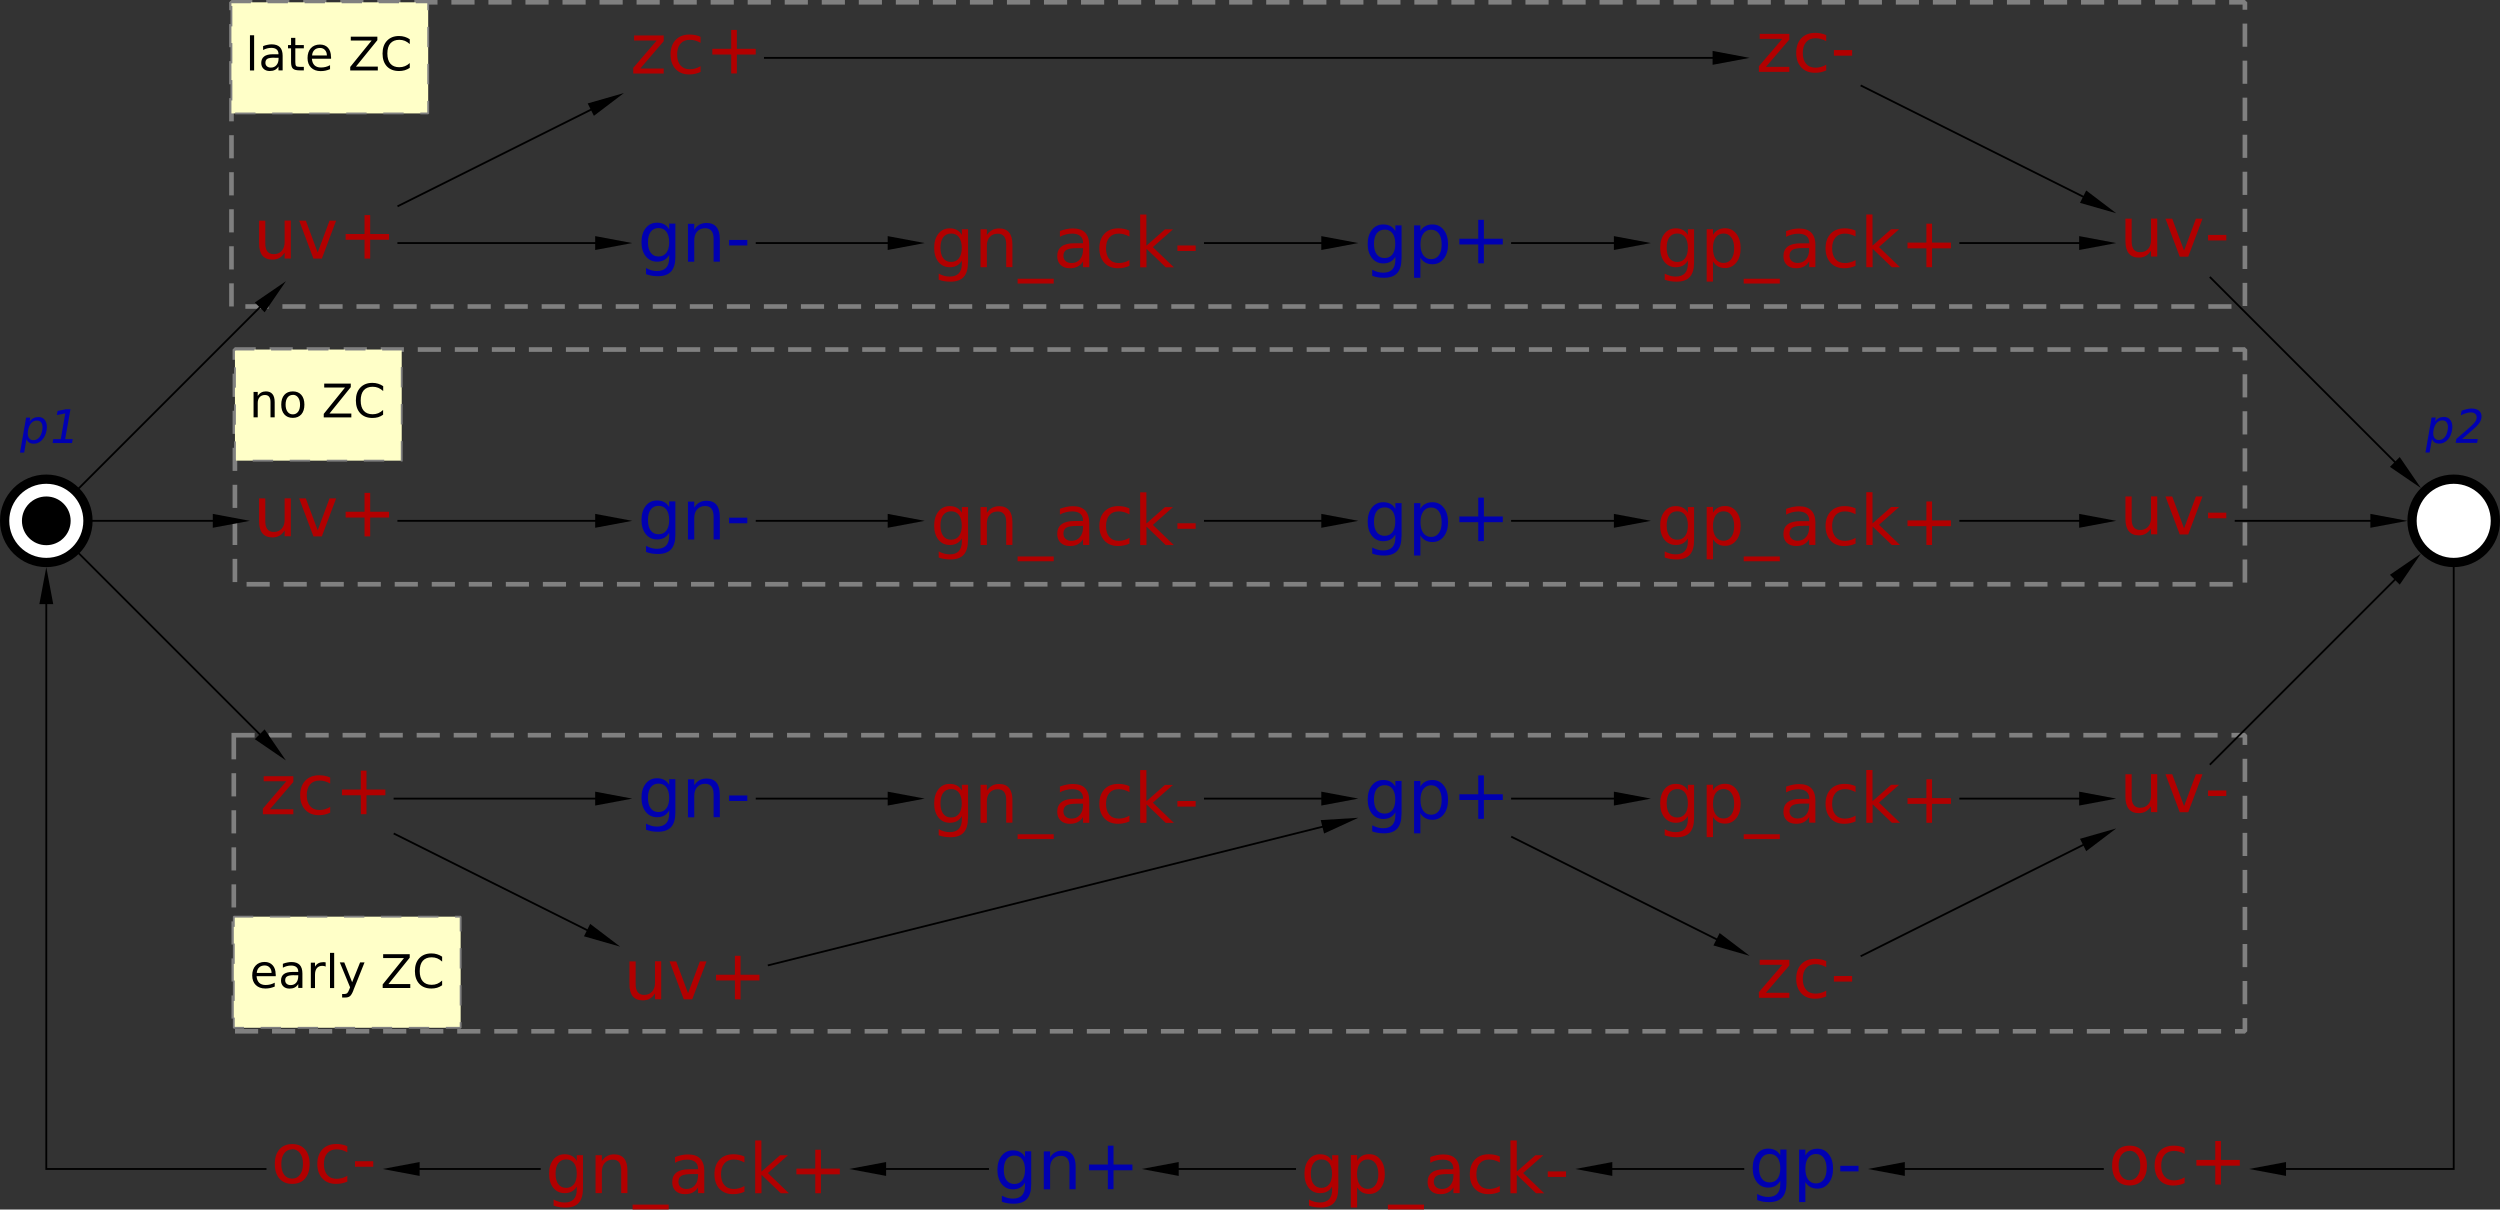 <?xml version="1.0" encoding="UTF-8" standalone="no"?>
<svg
   xmlns:dc="http://purl.org/dc/elements/1.1/"
   xmlns:cc="http://creativecommons.org/ns#"
   xmlns:rdf="http://www.w3.org/1999/02/22-rdf-syntax-ns#"
   xmlns:svg="http://www.w3.org/2000/svg"
   xmlns="http://www.w3.org/2000/svg"
   xmlns:sodipodi="http://sodipodi.sourceforge.net/DTD/sodipodi-0.dtd"
   xmlns:inkscape="http://www.inkscape.org/namespaces/inkscape"
   color-interpolation="auto"
   color-rendering="auto"
   font-size="12"
   font-style="normal"
   font-weight="normal"
   height="653.16"
   image-rendering="auto"
   shape-rendering="auto"
   stroke-miterlimit="10"
   text-rendering="auto"
   width="1350"
   id="svg2"
   version="1.1"
   inkscape:version="0.48.4 r9939"
   sodipodi:docname="stg-buck.svg"
   style="font-size:12px;font-style:normal;font-weight:normal;fill:#000000;fill-opacity:1;stroke:#000000;stroke-width:1;stroke-linecap:square;stroke-linejoin:miter;stroke-miterlimit:10;stroke-opacity:1;stroke-dasharray:none;stroke-dashoffset:0;font-family:Dialog">
  <rect width="100%" height="100%" fill="#333333" stroke="none"/>
  <sodipodi:namedview
     pagecolor="#ffffff"
     bordercolor="#666666"
     borderopacity="1"
     objecttolerance="10"
     gridtolerance="10"
     guidetolerance="10"
     inkscape:pageopacity="0"
     inkscape:pageshadow="2"
     inkscape:window-width="640"
     inkscape:window-height="480"
     id="namedview391"
     showgrid="false"
     fit-margin-top="0"
     fit-margin-left="0"
     fit-margin-right="0"
     fit-margin-bottom="0"
     inkscape:zoom="0.23235294"
     inkscape:cx="675"
     inkscape:cy="322.41"
     inkscape:window-x="0"
     inkscape:window-y="24"
     inkscape:window-maximized="0"
     inkscape:current-layer="svg2" />
  <!--Generated by the Batik Graphics2D SVG Generator-->
  <defs
     id="genericDefs" />
  <g
     id="g5"
     transform="translate(-5,-3.75)">
    <g
       font-size="0.75"
       transform="matrix(50,0,0,50,1180,635)"
       id="g7"
       style="font-size:0.75px;fill:#b20000;stroke:#b20000">
      <path
         d="m -0.501,-0.195 q -0.054,0 -0.086,0.042 -0.032,0.042 -0.032,0.116 0,0.074 0.031,0.116 0.031,0.042 0.086,0.042 0.054,0 0.085,-0.043 0.032,-0.043 0.032,-0.116 0,-0.073 -0.032,-0.116 -0.032,-0.043 -0.085,-0.043 z m 0,-0.057 q 0.088,0 0.138,0.057 0.05,0.057 0.05,0.158 0,0.101 -0.05,0.158 -0.05,0.057 -0.138,0.057 -0.088,0 -0.138,-0.057 -0.05,-0.057 -0.05,-0.158 0,-0.101 0.05,-0.158 0.05,-0.057 0.138,-0.057 z m 0.595,0.026 0,0.063 q -0.029,-0.016 -0.057,-0.024 -0.029,-0.008 -0.058,-0.008 -0.066,0 -0.102,0.042 -0.036,0.042 -0.036,0.117 0,0.075 0.036,0.117 0.036,0.042 0.102,0.042 0.029,0 0.058,-0.008 Q 0.065,0.106 0.094,0.09 l 0,0.062 Q 0.066,0.166 0.035,0.172 0.005,0.179 -0.029,0.179 q -0.093,0 -0.147,-0.058 -0.054,-0.058 -0.054,-0.157 0,-0.1 0.055,-0.158 0.055,-0.058 0.151,-0.058 0.031,0 0.061,0.006 0.03,0.006 0.058,0.019 z m 0.392,-0.076 0,0.204 0.204,0 0,0.062 -0.204,0 0,0.204 -0.061,0 0,-0.204 -0.204,0 0,-0.062 0.204,0 0,-0.204 0.061,0 z"
         id="path9"
         inkscape:connector-curvature="0"
         style="stroke:none" />
    </g>
    <g
       font-size="0.75"
       transform="matrix(50,0,0,50,980,635)"
       id="g11"
       style="font-size:0.75px;fill:#0000b2;stroke:#0000b2">
      <path
         d="m -0.273,-0.008 q 0,-0.073 -0.03,-0.114 -0.03,-0.04 -0.085,-0.04 -0.054,0 -0.084,0.04 -0.03,0.04 -0.03,0.114 0,0.073 0.03,0.113 0.03,0.04 0.084,0.04 0.055,0 0.085,-0.04 0.03,-0.04 0.03,-0.113 z m 0.067,0.159 q 0,0.105 -0.046,0.156 -0.046,0.051 -0.142,0.051 -0.035,0 -0.067,-0.005 Q -0.493,0.347 -0.523,0.336 l 0,-0.066 q 0.03,0.016 0.059,0.024 0.029,0.008 0.059,0.008 0.066,0 0.099,-0.035 0.033,-0.035 0.033,-0.105 l 0,-0.033 q -0.021,0.036 -0.053,0.054 -0.033,0.018 -0.078,0.018 -0.075,0 -0.121,-0.058 -0.046,-0.058 -0.046,-0.152 0,-0.095 0.046,-0.153 0.046,-0.058 0.121,-0.058 0.045,0 0.078,0.018 0.033,0.018 0.053,0.054 l 0,-0.062 0.067,0 0,0.359 z m 0.204,-0.011 0,0.217 -0.068,0 0,-0.566 0.068,0 0,0.062 q 0.021,-0.037 0.054,-0.054 0.032,-0.018 0.077,-0.018 0.075,0 0.121,0.059 0.047,0.059 0.047,0.156 0,0.097 -0.047,0.156 Q 0.204,0.212 0.129,0.212 0.084,0.212 0.052,0.195 0.019,0.177 -0.002,0.14 z m 0.229,-0.143 q 0,-0.074 -0.031,-0.117 -0.03,-0.042 -0.084,-0.042 -0.053,0 -0.084,0.042 -0.03,0.042 -0.03,0.117 0,0.074 0.03,0.117 0.031,0.042 0.084,0.042 0.053,0 0.084,-0.042 0.031,-0.042 0.031,-0.117 z m 0.148,-0.031 0.197,0 0,0.06 -0.197,0 0,-0.06 z"
         id="path13"
         inkscape:connector-curvature="0"
         style="stroke:none" />
    </g>
    <g
       font-size="0.75"
       transform="matrix(50,0,0,50,180,635)"
       id="g15"
       style="font-size:0.75px;fill:#b20000;stroke:#b20000">
      <path
         d="m -0.344,-0.212 q -0.054,0 -0.086,0.042 -0.032,0.042 -0.032,0.116 0,0.074 0.031,0.116 0.031,0.042 0.086,0.042 0.054,0 0.085,-0.043 0.032,-0.042 0.032,-0.116 0,-0.073 -0.032,-0.116 -0.032,-0.043 -0.085,-0.043 z m 0,-0.057 q 0.088,0 0.138,0.057 0.05,0.057 0.05,0.158 0,0.101 -0.05,0.158 -0.05,0.057 -0.138,0.057 -0.088,0 -0.138,-0.057 -0.05,-0.057 -0.05,-0.158 0,-0.101 0.05,-0.158 0.05,-0.057 0.138,-0.057 z m 0.595,0.026 0,0.063 Q 0.223,-0.196 0.194,-0.204 0.165,-0.212 0.136,-0.212 q -0.066,0 -0.102,0.042 -0.036,0.042 -0.036,0.117 0,0.075 0.036,0.117 0.036,0.042 0.102,0.042 0.029,0 0.058,-0.008 0.029,-0.008 0.057,-0.024 l 0,0.062 Q 0.223,0.148 0.193,0.155 0.163,0.161 0.129,0.161 q -0.093,0 -0.147,-0.058 -0.055,-0.058 -0.055,-0.157 0,-0.1 0.055,-0.158 0.055,-0.058 0.151,-0.058 0.031,0 0.061,0.006 0.03,0.006 0.058,0.019 z m 0.083,0.159 0.197,0 0,0.06 -0.197,0 0,-0.06 z"
         id="path17"
         inkscape:connector-curvature="0"
         style="stroke:none" />
    </g>
    <g
       font-size="0.75"
       transform="matrix(50,0,0,50,580,635)"
       id="g19"
       style="font-size:0.75px;fill:#0000b2;stroke:#0000b2">
      <path
         d="m -0.43,0.009 q 0,-0.073 -0.03,-0.114 -0.03,-0.04 -0.085,-0.04 -0.054,0 -0.084,0.04 -0.03,0.04 -0.03,0.114 0,0.073 0.03,0.113 0.03,0.04 0.084,0.04 0.055,0 0.085,-0.04 0.03,-0.04 0.03,-0.113 z m 0.067,0.159 q 0,0.105 -0.046,0.156 -0.046,0.051 -0.142,0.051 -0.035,0 -0.067,-0.005 Q -0.65,0.365 -0.68,0.354 l 0,-0.066 q 0.03,0.016 0.059,0.024 0.029,0.008 0.059,0.008 0.066,0 0.099,-0.035 0.033,-0.035 0.033,-0.104 l 0,-0.033 q -0.021,0.036 -0.053,0.054 -0.033,0.018 -0.078,0.018 -0.075,0 -0.121,-0.058 -0.046,-0.058 -0.046,-0.152 0,-0.095 0.046,-0.153 0.046,-0.058 0.121,-0.058 0.045,0 0.078,0.018 0.033,0.018 0.053,0.054 l 0,-0.062 0.067,0 0,0.359 z m 0.48,-0.197 0,0.248 -0.067,0 0,-0.245 q 0,-0.058 -0.023,-0.087 -0.023,-0.029 -0.068,-0.029 -0.054,0 -0.086,0.035 -0.032,0.035 -0.032,0.095 l 0,0.232 -0.068,0 0,-0.41 0.068,0 0,0.064 q 0.024,-0.037 0.057,-0.055 0.033,-0.018 0.076,-0.018 0.071,0 0.107,0.044 0.036,0.044 0.036,0.129 z m 0.409,-0.223 0,0.204 0.204,0 0,0.062 -0.204,0 0,0.204 -0.061,0 0,-0.204 -0.204,0 0,-0.062 0.204,0 0,-0.204 0.061,0 z"
         id="path21"
         inkscape:connector-curvature="0"
         style="stroke:none" />
    </g>
    <g
       font-size="0.75"
       transform="matrix(50,0,0,50,780,635)"
       id="g23"
       style="font-size:0.75px;fill:#b20000;stroke:#b20000">
      <path
         d="m -1.114,0.051 q 0,-0.073 -0.03,-0.114 -0.03,-0.04 -0.085,-0.04 -0.054,0 -0.084,0.04 -0.03,0.04 -0.03,0.114 0,0.073 0.03,0.113 0.03,0.04 0.084,0.04 0.054,0 0.085,-0.04 0.03,-0.04 0.03,-0.113 z m 0.067,0.159 q 0,0.105 -0.046,0.156 -0.046,0.051 -0.142,0.051 -0.035,0 -0.067,-0.005 -0.032,-0.005 -0.061,-0.016 l 0,-0.066 q 0.03,0.016 0.059,0.024 0.029,0.008 0.059,0.008 0.066,0 0.099,-0.035 0.033,-0.035 0.033,-0.105 l 0,-0.033 q -0.021,0.036 -0.053,0.054 -0.033,0.018 -0.078,0.018 -0.075,0 -0.122,-0.057 -0.046,-0.058 -0.046,-0.152 0,-0.095 0.046,-0.153 0.046,-0.058 0.122,-0.058 0.045,0 0.078,0.018 0.033,0.018 0.053,0.054 l 0,-0.062 0.067,0 0,0.359 z m 0.204,-0.011 0,0.217 -0.068,0 0,-0.566 0.068,0 0,0.062 q 0.021,-0.037 0.054,-0.054 0.032,-0.018 0.077,-0.018 0.075,0 0.121,0.059 0.047,0.059 0.047,0.156 0,0.097 -0.047,0.156 -0.047,0.059 -0.121,0.059 -0.045,0 -0.077,-0.018 -0.032,-0.018 -0.054,-0.054 z m 0.229,-0.143 q 0,-0.074 -0.031,-0.117 -0.031,-0.042 -0.084,-0.042 -0.053,0 -0.084,0.042 -0.031,0.042 -0.031,0.117 0,0.074 0.031,0.117 0.031,0.042 0.084,0.042 0.053,0 0.084,-0.042 0.031,-0.042 0.031,-0.117 z m 0.493,0.329 0,0.052 -0.39,0 0,-0.052 0.39,0 z M 0.13,0.055 q -0.082,0 -0.113,0.019 -0.032,0.019 -0.032,0.064 0,0.036 0.024,0.057 0.024,0.021 0.064,0.021 0.056,0 0.09,-0.04 0.034,-0.04 0.034,-0.106 l 0,-0.015 -0.067,0 z m 0.134,-0.028 0,0.234 -0.067,0 0,-0.062 Q 0.174,0.236 0.139,0.254 0.105,0.272 0.055,0.272 q -0.063,0 -0.1,-0.035 -0.037,-0.035 -0.037,-0.095 0,-0.069 0.046,-0.104 0.046,-0.035 0.138,-0.035 l 0.094,0 0,-0.007 q 0,-0.046 -0.03,-0.072 -0.031,-0.025 -0.086,-0.025 -0.035,0 -0.069,0.009 -0.033,0.008 -0.064,0.025 l 0,-0.062 q 0.037,-0.014 0.072,-0.021 0.035,-0.007 0.068,-0.007 0.089,0 0.133,0.046 0.044,0.046 0.044,0.14 z m 0.434,-0.16 0,0.063 Q 0.67,-0.086 0.641,-0.094 0.612,-0.102 0.583,-0.102 q -0.066,0 -0.102,0.042 -0.036,0.042 -0.036,0.117 0,0.075 0.036,0.117 0.036,0.042 0.102,0.042 0.029,0 0.058,-0.008 0.029,-0.008 0.057,-0.024 l 0,0.062 Q 0.67,0.259 0.64,0.265 0.61,0.272 0.576,0.272 0.483,0.272 0.428,0.214 0.374,0.155 0.374,0.057 q 0,-0.1 0.055,-0.158 0.055,-0.058 0.151,-0.058 0.031,0 0.061,0.006 0.03,0.006 0.058,0.019 z m 0.115,-0.175 0.068,0 0,0.337 0.201,-0.177 0.086,0 -0.218,0.192 0.227,0.218 -0.088,0 -0.208,-0.2 0,0.2 -0.068,0 0,-0.57 z m 0.403,0.334 0.197,0 0,0.06 -0.197,0 0,-0.06 z"
         id="path25"
         inkscape:connector-curvature="0"
         style="stroke:none" />
    </g>
    <g
       font-size="0.75"
       transform="matrix(50,0,0,50,380,635)"
       id="g27"
       style="font-size:0.75px;fill:#b20000;stroke:#b20000">
      <path
         d="m -1.271,0.051 q 0,-0.073 -0.03,-0.114 -0.03,-0.04 -0.085,-0.04 -0.054,0 -0.084,0.04 -0.03,0.04 -0.03,0.114 0,0.073 0.03,0.113 0.03,0.04 0.084,0.04 0.054,0 0.085,-0.04 0.03,-0.04 0.03,-0.113 z m 0.067,0.159 q 0,0.105 -0.046,0.156 -0.046,0.051 -0.142,0.051 -0.035,0 -0.067,-0.005 Q -1.491,0.407 -1.521,0.396 l 0,-0.066 q 0.03,0.016 0.059,0.024 0.029,0.008 0.059,0.008 0.066,0 0.099,-0.035 0.033,-0.035 0.033,-0.105 l 0,-0.033 q -0.021,0.036 -0.053,0.054 -0.033,0.018 -0.078,0.018 -0.075,0 -0.122,-0.057 -0.046,-0.058 -0.046,-0.152 0,-0.095 0.046,-0.153 0.046,-0.058 0.122,-0.058 0.045,0 0.078,0.018 0.033,0.018 0.053,0.054 l 0,-0.062 0.067,0 0,0.359 z m 0.48,-0.197 0,0.247 -0.067,0 0,-0.245 q 0,-0.058 -0.023,-0.087 -0.023,-0.029 -0.068,-0.029 -0.055,0 -0.086,0.035 -0.032,0.035 -0.032,0.095 l 0,0.232 -0.068,0 0,-0.41 0.068,0 0,0.064 q 0.024,-0.037 0.057,-0.055 0.033,-0.018 0.076,-0.018 0.071,0 0.107,0.044 0.036,0.044 0.036,0.129 z m 0.446,0.372 0,0.052 -0.39,0 0,-0.052 0.39,0 z M -0.028,0.055 q -0.082,0 -0.113,0.019 -0.032,0.019 -0.032,0.064 0,0.036 0.024,0.057 0.024,0.021 0.064,0.021 0.056,0 0.09,-0.04 Q 0.039,0.136 0.039,0.07 l 0,-0.015 -0.067,0 z m 0.134,-0.028 0,0.234 -0.067,0 0,-0.062 Q 0.016,0.236 -0.018,0.254 -0.053,0.272 -0.103,0.272 -0.166,0.272 -0.203,0.237 -0.24,0.201 -0.24,0.142 q 0,-0.069 0.046,-0.104 0.046,-0.035 0.138,-0.035 l 0.095,0 0,-0.007 q 0,-0.046 -0.031,-0.072 -0.031,-0.025 -0.086,-0.025 -0.035,0 -0.068,0.009 -0.033,0.008 -0.064,0.025 l 0,-0.062 q 0.037,-0.014 0.072,-0.021 0.035,-0.007 0.068,-0.007 0.089,0 0.133,0.046 0.044,0.046 0.044,0.14 z m 0.434,-0.16 0,0.063 Q 0.512,-0.086 0.483,-0.094 0.454,-0.102 0.425,-0.102 q -0.066,0 -0.102,0.042 -0.036,0.042 -0.036,0.117 0,0.075 0.036,0.117 0.036,0.042 0.102,0.042 0.029,0 0.058,-0.008 0.029,-0.008 0.057,-0.024 l 0,0.062 Q 0.512,0.259 0.482,0.265 0.452,0.272 0.418,0.272 0.325,0.272 0.27,0.214 0.216,0.155 0.216,0.057 q 0,-0.1 0.055,-0.158 0.055,-0.058 0.151,-0.058 0.031,0 0.061,0.006 0.03,0.006 0.057,0.019 z m 0.115,-0.175 0.068,0 0,0.337 0.201,-0.177 0.086,0 -0.217,0.192 0.227,0.218 -0.088,0 -0.208,-0.2 0,0.2 -0.068,0 0,-0.57 z m 0.711,0.1 0,0.204 0.204,0 0,0.062 -0.204,0 0,0.204 -0.061,0 0,-0.204 -0.204,0 0,-0.062 0.204,0 0,-0.204 0.061,0 z"
         id="path29"
         inkscape:connector-curvature="0"
         style="stroke:none" />
    </g>
    <g
       font-size="0.75"
       transform="matrix(50,0,0,50,30,285)"
       id="g31"
       style="font-size:0.75px;fill:#ffffff;stroke:#ffffff">
      <circle
         cx="0"
         cy="0"
         r="0.45"
         id="circle33"
         d="M 0.45,0 C 0.45,0.249 0.249,0.45 0,0.45 -0.249,0.45 -0.45,0.249 -0.45,0 c 0,-0.249 0.201,-0.45 0.45,-0.45 0.249,0 0.45,0.201 0.45,0.45 z"
         sodipodi:cx="0"
         sodipodi:cy="0"
         sodipodi:rx="0.44999999"
         sodipodi:ry="0.44999999"
         style="stroke:none" />
      <circle
         cx="0"
         cy="0"
         r="0.45"
         id="circle35"
         d="M 0.45,0 C 0.45,0.249 0.249,0.45 0,0.45 -0.249,0.45 -0.45,0.249 -0.45,0 c 0,-0.249 0.201,-0.45 0.45,-0.45 0.249,0 0.45,0.201 0.45,0.45 z"
         sodipodi:cx="0"
         sodipodi:cy="0"
         sodipodi:rx="0.44999999"
         sodipodi:ry="0.44999999"
         style="fill:none;stroke:#000000;stroke-width:0.1" />
      <circle
         cx="0"
         cy="0"
         r="0.263"
         id="circle37"
         d="M 0.263,0 C 0.263,0.145 0.145,0.263 0,0.263 -0.145,0.263 -0.263,0.145 -0.263,0 c 0,-0.145 0.118,-0.263 0.263,-0.263 0.145,0 0.263,0.118 0.263,0.263 z"
         sodipodi:cx="0"
         sodipodi:cy="0"
         sodipodi:rx="0.26320001"
         sodipodi:ry="0.26320001"
         style="fill:#000000;stroke:none" />
    </g>
    <g
       font-size="0.5"
       font-style="italic"
       transform="matrix(50,0,0,50,30,285)"
       id="g39"
       style="font-size:0.5px;font-style:italic;fill:#0000b2;stroke:#0000b2;stroke-width:0.1">
      <path
         d="m -0.214,-0.882 -0.025,0.145 -0.045,0 0.066,-0.378 0.045,0 -0.007,0.042 q 0.018,-0.024 0.042,-0.036 0.024,-0.012 0.054,-0.012 0.05,0 0.074,0.04 0.024,0.04 0.013,0.104 -0.011,0.064 -0.049,0.104 -0.038,0.04 -0.088,0.04 -0.03,0 -0.05,-0.012 -0.02,-0.012 -0.029,-0.036 z m 0.17,-0.095 q 0.009,-0.05 -0.007,-0.078 -0.015,-0.028 -0.051,-0.028 -0.036,0 -0.061,0.028 -0.025,0.028 -0.034,0.078 -0.009,0.05 0.007,0.078 0.015,0.028 0.051,0.028 0.036,0 0.061,-0.028 0.025,-0.028 0.034,-0.078 z m 0.119,0.095 0.081,0 0.049,-0.278 -0.091,0.018 0.008,-0.045 0.09,-0.018 0.049,0 -0.057,0.323 0.081,0 -0.007,0.042 -0.21,0 0.007,-0.042 z"
         id="path41"
         inkscape:connector-curvature="0"
         style="stroke:none" />
    </g>
    <g
       font-size="0.5"
       font-style="italic"
       transform="matrix(50,0,0,50,1330,285)"
       id="g43"
       style="font-size:0.5px;font-style:italic;fill:#ffffff;stroke:#ffffff;stroke-width:0.1">
      <circle
         cx="0"
         cy="0"
         r="0.45"
         id="circle45"
         d="M 0.45,0 C 0.45,0.249 0.249,0.45 0,0.45 -0.249,0.45 -0.45,0.249 -0.45,0 c 0,-0.249 0.201,-0.45 0.45,-0.45 0.249,0 0.45,0.201 0.45,0.45 z"
         sodipodi:cx="0"
         sodipodi:cy="0"
         sodipodi:rx="0.44999999"
         sodipodi:ry="0.44999999"
         style="stroke:none" />
      <circle
         cx="0"
         cy="0"
         r="0.45"
         id="circle47"
         d="M 0.45,0 C 0.45,0.249 0.249,0.45 0,0.45 -0.249,0.45 -0.45,0.249 -0.45,0 c 0,-0.249 0.201,-0.45 0.45,-0.45 0.249,0 0.45,0.201 0.45,0.45 z"
         sodipodi:cx="0"
         sodipodi:cy="0"
         sodipodi:rx="0.44999999"
         sodipodi:ry="0.44999999"
         style="fill:none;stroke:#000000" />
      <path
         d="m -0.235,-0.883 -0.025,0.145 -0.045,0 0.066,-0.378 0.045,0 -0.007,0.042 q 0.018,-0.024 0.042,-0.036 0.024,-0.012 0.054,-0.012 0.05,0 0.074,0.04 0.024,0.04 0.013,0.104 -0.011,0.065 -0.049,0.104 -0.038,0.04 -0.088,0.04 -0.03,0 -0.05,-0.012 -0.019,-0.012 -0.029,-0.036 z m 0.17,-0.096 q 0.009,-0.05 -0.007,-0.078 -0.015,-0.028 -0.051,-0.028 -0.036,0 -0.061,0.028 -0.025,0.028 -0.034,0.078 -0.009,0.05 0.007,0.078 0.015,0.028 0.051,0.028 0.036,0 0.061,-0.028 0.025,-0.028 0.034,-0.078 z m 0.153,0.095 0.172,0 -0.007,0.042 -0.232,0 0.007,-0.042 q 0.033,-0.029 0.09,-0.078 0.057,-0.049 0.072,-0.063 0.028,-0.027 0.041,-0.045 0.013,-0.018 0.016,-0.036 0.005,-0.029 -0.012,-0.047 -0.017,-0.018 -0.05,-0.018 -0.023,0 -0.05,0.008 -0.027,0.008 -0.059,0.024 l 0.009,-0.05 q 0.032,-0.012 0.059,-0.018 0.027,-0.006 0.049,-0.006 0.057,0 0.085,0.028 0.029,0.028 0.021,0.076 -0.004,0.022 -0.016,0.043 -0.012,0.02 -0.039,0.048 -0.007,0.007 -0.046,0.041 -0.039,0.034 -0.109,0.095 z"
         id="path49"
         inkscape:connector-curvature="0"
         style="fill:#0000b2;stroke:none" />
    </g>
    <g
       font-size="0.5"
       font-style="italic"
       stroke-miterlimit="1"
       transform="matrix(50,0,0,50,1480,285)"
       id="g51"
       style="font-size:0.5px;font-style:italic;fill:#808080;stroke:#808080;stroke-width:0.05;stroke-miterlimit:1;stroke-dasharray:0.2, 0.2">
      <rect
         height="3.285"
         width="21.745"
         x="-27"
         y="-5.6"
         id="rect53"
         style="fill:none" />
    </g>
    <g
       font-size="0.75"
       stroke-miterlimit="1"
       transform="matrix(50,0,0,50,180,135)"
       id="g55"
       style="font-size:0.75px;fill:#b20000;stroke:#b20000;stroke-width:0.05;stroke-miterlimit:1;stroke-dasharray:0.2, 0.2">
      <path
         d="m -0.702,0.006 0,-0.248 0.067,0 0,0.246 q 0,0.058 0.023,0.087 0.023,0.029 0.068,0.029 0.055,0 0.086,-0.035 0.032,-0.035 0.032,-0.095 l 0,-0.233 0.067,0 0,0.41 -0.067,0 0,-0.063 Q -0.451,0.143 -0.483,0.161 -0.515,0.179 -0.558,0.179 -0.629,0.179 -0.666,0.135 -0.702,0.091 -0.702,0.006 z m 0.434,-0.248 0.071,0 0.128,0.344 0.128,-0.344 0.071,0 -0.154,0.41 -0.091,0 -0.154,-0.41 z m 0.766,-0.06 0,0.204 0.204,0 0,0.062 -0.204,0 0,0.204 -0.061,0 0,-0.204 -0.204,0 0,-0.062 0.204,0 0,-0.204 0.061,0 z"
         id="path57"
         inkscape:connector-curvature="0"
         style="stroke:none" />
    </g>
    <g
       font-size="0.75"
       stroke-miterlimit="1"
       transform="matrix(50,0,0,50,380,135)"
       id="g59"
       style="font-size:0.75px;fill:#0000b2;stroke:#0000b2;stroke-width:0.05;stroke-miterlimit:1;stroke-dasharray:0.2, 0.2">
      <path
         d="m -0.273,-0.008 q 0,-0.073 -0.03,-0.114 -0.03,-0.04 -0.085,-0.04 -0.054,0 -0.084,0.04 -0.03,0.04 -0.03,0.114 0,0.073 0.03,0.113 0.03,0.04 0.084,0.04 0.055,0 0.085,-0.04 0.03,-0.04 0.03,-0.113 z m 0.067,0.159 q 0,0.105 -0.046,0.156 -0.046,0.051 -0.142,0.051 -0.035,0 -0.067,-0.005 Q -0.493,0.347 -0.523,0.336 l 0,-0.066 q 0.03,0.016 0.059,0.024 0.029,0.008 0.059,0.008 0.066,0 0.099,-0.035 0.033,-0.035 0.033,-0.105 l 0,-0.033 q -0.021,0.036 -0.053,0.054 -0.033,0.018 -0.078,0.018 -0.075,0 -0.122,-0.058 -0.046,-0.058 -0.046,-0.152 0,-0.095 0.046,-0.153 0.046,-0.058 0.122,-0.058 0.045,0 0.078,0.018 0.033,0.018 0.053,0.054 l 0,-0.062 0.067,0 0,0.359 z m 0.48,-0.197 0,0.247 -0.067,0 0,-0.245 q 0,-0.058 -0.023,-0.087 -0.023,-0.029 -0.068,-0.029 -0.055,0 -0.086,0.035 -0.032,0.035 -0.032,0.095 l 0,0.232 -0.068,0 0,-0.41 0.068,0 0,0.064 q 0.024,-0.037 0.057,-0.055 0.033,-0.018 0.076,-0.018 0.071,0 0.107,0.044 0.036,0.044 0.036,0.129 z m 0.1,0.012 0.197,0 0,0.06 -0.197,0 0,-0.06 z"
         id="path61"
         inkscape:connector-curvature="0"
         style="stroke:none" />
    </g>
    <g
       font-size="0.75"
       stroke-miterlimit="1"
       transform="matrix(50,0,0,50,580,135)"
       id="g63"
       style="font-size:0.75px;fill:#b20000;stroke:#b20000;stroke-width:0.05;stroke-miterlimit:1;stroke-dasharray:0.2, 0.2">
      <path
         d="m -1.113,0.051 q 0,-0.073 -0.03,-0.114 -0.03,-0.04 -0.085,-0.04 -0.054,0 -0.085,0.04 -0.03,0.04 -0.03,0.114 0,0.073 0.03,0.113 0.03,0.04 0.085,0.04 0.054,0 0.085,-0.04 0.03,-0.04 0.03,-0.113 z m 0.067,0.159 q 0,0.105 -0.046,0.156 -0.046,0.051 -0.142,0.051 -0.036,0 -0.067,-0.005 -0.032,-0.005 -0.061,-0.016 l 0,-0.066 q 0.03,0.016 0.059,0.024 0.029,0.008 0.059,0.008 0.066,0 0.099,-0.035 0.033,-0.035 0.033,-0.105 l 0,-0.033 q -0.021,0.036 -0.053,0.054 -0.033,0.018 -0.078,0.018 -0.075,0 -0.122,-0.057 -0.046,-0.058 -0.046,-0.152 0,-0.095 0.046,-0.153 0.046,-0.058 0.122,-0.058 0.045,0 0.078,0.018 0.033,0.018 0.053,0.054 l 0,-0.062 0.067,0 0,0.359 z m 0.48,-0.197 0,0.247 -0.067,0 0,-0.245 q 0,-0.058 -0.023,-0.087 -0.023,-0.029 -0.068,-0.029 -0.055,0 -0.086,0.035 -0.032,0.035 -0.032,0.095 l 0,0.232 -0.068,0 0,-0.41 0.068,0 0,0.064 q 0.024,-0.037 0.057,-0.055 0.033,-0.018 0.076,-0.018 0.071,0 0.107,0.044 0.036,0.044 0.036,0.129 z m 0.446,0.372 0,0.052 -0.39,0 0,-0.052 0.39,0 z M 0.13,0.055 q -0.082,0 -0.113,0.019 -0.032,0.019 -0.032,0.064 0,0.036 0.024,0.057 0.024,0.021 0.064,0.021 0.056,0 0.09,-0.04 0.034,-0.04 0.034,-0.106 l 0,-0.015 -0.067,0 z m 0.134,-0.028 0,0.234 -0.067,0 0,-0.062 Q 0.173,0.236 0.139,0.254 0.104,0.272 0.055,0.272 q -0.063,0 -0.1,-0.035 -0.037,-0.035 -0.037,-0.095 0,-0.069 0.046,-0.104 Q 0.01,0.002 0.102,0.002 l 0.095,0 0,-0.007 q 0,-0.046 -0.031,-0.072 -0.031,-0.025 -0.086,-0.025 -0.035,0 -0.069,0.009 -0.033,0.008 -0.064,0.025 l 0,-0.062 q 0.037,-0.014 0.072,-0.021 0.035,-0.007 0.068,-0.007 0.089,0 0.133,0.046 0.044,0.046 0.044,0.14 z m 0.434,-0.16 0,0.063 Q 0.669,-0.086 0.64,-0.094 0.612,-0.102 0.583,-0.102 q -0.066,0 -0.102,0.042 -0.036,0.042 -0.036,0.117 0,0.075 0.036,0.117 0.036,0.042 0.102,0.042 0.029,0 0.058,-0.008 0.029,-0.008 0.057,-0.024 l 0,0.062 Q 0.67,0.259 0.639,0.265 0.609,0.272 0.575,0.272 0.482,0.272 0.428,0.214 0.373,0.155 0.373,0.057 q 0,-0.1 0.055,-0.158 0.055,-0.058 0.151,-0.058 0.031,0 0.061,0.006 0.03,0.006 0.058,0.019 z m 0.115,-0.175 0.068,0 0,0.337 0.201,-0.177 0.086,0 -0.217,0.192 0.227,0.218 -0.088,0 -0.208,-0.2 0,0.2 -0.068,0 0,-0.57 z m 0.403,0.334 0.197,0 0,0.06 -0.197,0 0,-0.06 z"
         id="path65"
         inkscape:connector-curvature="0"
         style="stroke:none" />
    </g>
    <g
       font-size="0.75"
       stroke-miterlimit="1"
       transform="matrix(50,0,0,50,380,35)"
       id="g67"
       style="font-size:0.75px;fill:#b20000;stroke:#b20000;stroke-width:0.05;stroke-miterlimit:1;stroke-dasharray:0.2, 0.2">
      <path
         d="m -0.652,-0.242 0.32,0 0,0.062 -0.253,0.295 0.253,0 0,0.054 -0.329,0 0,-0.061 0.253,-0.295 -0.244,0 0,-0.054 z m 0.718,0.016 0,0.063 q -0.029,-0.016 -0.057,-0.024 -0.029,-0.008 -0.058,-0.008 -0.066,0 -0.102,0.042 -0.036,0.042 -0.036,0.117 0,0.075 0.036,0.117 0.036,0.042 0.102,0.042 0.029,0 0.058,-0.008 Q 0.037,0.106 0.066,0.09 l 0,0.062 q -0.028,0.013 -0.058,0.02 -0.03,0.007 -0.064,0.007 -0.093,0 -0.147,-0.058 -0.055,-0.058 -0.055,-0.157 0,-0.1 0.055,-0.158 0.055,-0.058 0.151,-0.058 0.031,0 0.061,0.006 0.03,0.006 0.058,0.019 z m 0.392,-0.076 0,0.204 0.204,0 0,0.062 -0.204,0 0,0.204 -0.061,0 0,-0.204 -0.204,0 0,-0.062 0.204,0 0,-0.204 0.061,0 z"
         id="path69"
         inkscape:connector-curvature="0"
         style="stroke:none" />
    </g>
    <g
       font-size="0.75"
       stroke-miterlimit="1"
       transform="matrix(50,0,0,50,780,135)"
       id="g71"
       style="font-size:0.75px;fill:#0000b2;stroke:#0000b2;stroke-width:0.05;stroke-miterlimit:1;stroke-dasharray:0.2, 0.2">
      <path
         d="m -0.431,0.009 q 0,-0.073 -0.03,-0.114 -0.03,-0.04 -0.085,-0.04 -0.054,0 -0.085,0.04 -0.03,0.04 -0.03,0.114 0,0.073 0.03,0.113 0.03,0.04 0.085,0.04 0.054,0 0.085,-0.04 0.03,-0.04 0.03,-0.113 z m 0.067,0.159 q 0,0.105 -0.046,0.156 -0.046,0.051 -0.142,0.051 -0.036,0 -0.067,-0.005 -0.032,-0.005 -0.061,-0.016 l 0,-0.066 q 0.03,0.016 0.059,0.024 0.029,0.008 0.059,0.008 0.066,0 0.099,-0.035 0.033,-0.035 0.033,-0.104 l 0,-0.033 q -0.021,0.036 -0.053,0.054 -0.033,0.018 -0.078,0.018 -0.075,0 -0.122,-0.058 -0.046,-0.058 -0.046,-0.152 0,-0.095 0.046,-0.153 0.046,-0.058 0.122,-0.058 0.045,0 0.078,0.018 0.033,0.018 0.053,0.054 l 0,-0.062 0.067,0 0,0.359 z m 0.204,-0.011 0,0.218 -0.068,0 0,-0.566 0.068,0 0,0.062 q 0.021,-0.037 0.054,-0.054 0.032,-0.018 0.077,-0.018 0.075,0 0.121,0.059 0.047,0.059 0.047,0.156 0,0.097 -0.047,0.156 -0.047,0.059 -0.121,0.059 -0.045,0 -0.077,-0.018 Q -0.138,0.194 -0.159,0.158 z M 0.07,0.015 q 0,-0.074 -0.03,-0.117 -0.031,-0.042 -0.084,-0.042 -0.053,0 -0.084,0.042 -0.031,0.042 -0.031,0.117 0,0.074 0.031,0.117 0.031,0.042 0.084,0.042 0.053,0 0.084,-0.042 0.03,-0.042 0.03,-0.117 z m 0.456,-0.266 0,0.204 0.204,0 0,0.062 -0.204,0 0,0.204 -0.061,0 0,-0.204 -0.204,0 0,-0.062 0.204,0 0,-0.204 0.061,0 z"
         id="path73"
         inkscape:connector-curvature="0"
         style="stroke:none" />
    </g>
    <g
       font-size="0.75"
       stroke-miterlimit="1"
       transform="matrix(50,0,0,50,980,35)"
       id="g75"
       style="font-size:0.75px;fill:#b20000;stroke:#b20000;stroke-width:0.05;stroke-miterlimit:1;stroke-dasharray:0.2, 0.2">
      <path
         d="m -0.495,-0.259 0.32,0 0,0.061 -0.253,0.295 0.253,0 0,0.054 -0.329,0 0,-0.061 0.253,-0.295 -0.244,0 0,-0.054 z m 0.718,0.016 0,0.063 Q 0.195,-0.196 0.166,-0.204 0.137,-0.212 0.108,-0.212 q -0.066,0 -0.102,0.042 -0.036,0.042 -0.036,0.117 0,0.075 0.036,0.117 0.036,0.042 0.102,0.042 0.029,0 0.058,-0.008 0.029,-0.008 0.057,-0.024 l 0,0.062 Q 0.195,0.148 0.165,0.155 0.135,0.161 0.101,0.161 q -0.093,0 -0.147,-0.058 -0.055,-0.058 -0.055,-0.157 0,-0.1 0.055,-0.158 0.055,-0.058 0.151,-0.058 0.031,0 0.061,0.006 0.03,0.006 0.058,0.019 z m 0.083,0.159 0.197,0 0,0.06 -0.197,0 0,-0.06 z"
         id="path77"
         inkscape:connector-curvature="0"
         style="stroke:none" />
    </g>
    <g
       font-size="0.75"
       stroke-miterlimit="1"
       transform="matrix(50,0,0,50,980,135)"
       id="g79"
       style="font-size:0.75px;fill:#b20000;stroke:#b20000;stroke-width:0.05;stroke-miterlimit:1;stroke-dasharray:0.2, 0.2">
      <path
         d="m -1.271,0.051 q 0,-0.073 -0.03,-0.114 -0.03,-0.04 -0.085,-0.04 -0.054,0 -0.084,0.04 -0.03,0.04 -0.03,0.114 0,0.073 0.03,0.113 0.03,0.04 0.084,0.04 0.055,0 0.085,-0.04 0.03,-0.04 0.03,-0.113 z m 0.067,0.159 q 0,0.105 -0.046,0.156 -0.046,0.051 -0.142,0.051 -0.035,0 -0.067,-0.005 Q -1.491,0.407 -1.521,0.396 l 0,-0.066 q 0.03,0.016 0.059,0.024 0.029,0.008 0.059,0.008 0.066,0 0.099,-0.035 0.033,-0.035 0.033,-0.105 l 0,-0.033 q -0.021,0.036 -0.053,0.054 -0.033,0.018 -0.078,0.018 -0.075,0 -0.122,-0.057 -0.046,-0.058 -0.046,-0.152 0,-0.095 0.046,-0.153 0.046,-0.058 0.122,-0.058 0.045,0 0.078,0.018 0.033,0.018 0.053,0.054 l 0,-0.062 0.067,0 0,0.359 z m 0.204,-0.011 0,0.217 -0.068,0 0,-0.566 0.068,0 0,0.062 q 0.021,-0.037 0.054,-0.054 0.032,-0.018 0.077,-0.018 0.075,0 0.121,0.059 0.047,0.059 0.047,0.156 0,0.097 -0.047,0.156 -0.047,0.059 -0.121,0.059 -0.045,0 -0.077,-0.018 -0.032,-0.018 -0.054,-0.054 z m 0.229,-0.143 q 0,-0.074 -0.031,-0.117 -0.03,-0.042 -0.084,-0.042 -0.053,0 -0.084,0.042 -0.03,0.042 -0.03,0.117 0,0.074 0.03,0.117 0.031,0.042 0.084,0.042 0.053,0 0.084,-0.042 0.031,-0.042 0.031,-0.117 z m 0.493,0.329 0,0.052 -0.39,0 0,-0.052 0.39,0 z m 0.25,-0.331 q -0.082,0 -0.113,0.019 -0.032,0.019 -0.032,0.064 0,0.036 0.024,0.057 0.024,0.021 0.064,0.021 0.056,0 0.09,-0.04 0.034,-0.04 0.034,-0.106 l 0,-0.015 -0.067,0 z m 0.134,-0.028 0,0.234 -0.067,0 0,-0.062 Q 0.016,0.236 -0.018,0.254 -0.053,0.272 -0.102,0.272 q -0.063,0 -0.1,-0.035 -0.037,-0.035 -0.037,-0.095 0,-0.069 0.046,-0.104 0.046,-0.035 0.138,-0.035 l 0.095,0 0,-0.007 q 0,-0.046 -0.031,-0.072 -0.031,-0.025 -0.086,-0.025 -0.035,0 -0.069,0.009 -0.033,0.008 -0.064,0.025 l 0,-0.062 q 0.037,-0.014 0.072,-0.021 0.035,-0.007 0.068,-0.007 0.089,0 0.133,0.046 0.044,0.046 0.044,0.14 z m 0.434,-0.16 0,0.063 Q 0.512,-0.086 0.483,-0.094 0.455,-0.102 0.425,-0.102 q -0.066,0 -0.102,0.042 -0.036,0.042 -0.036,0.117 0,0.075 0.036,0.117 0.036,0.042 0.102,0.042 0.029,0 0.058,-0.008 0.029,-0.008 0.057,-0.024 l 0,0.062 Q 0.512,0.259 0.482,0.265 0.452,0.272 0.418,0.272 0.325,0.272 0.271,0.214 0.216,0.155 0.216,0.057 q 0,-0.1 0.055,-0.158 0.055,-0.058 0.151,-0.058 0.031,0 0.061,0.006 0.03,0.006 0.058,0.019 z m 0.115,-0.175 0.068,0 0,0.337 0.201,-0.177 0.086,0 -0.217,0.192 0.227,0.218 -0.088,0 -0.208,-0.2 0,0.2 -0.068,0 0,-0.57 z m 0.711,0.1 0,0.204 0.204,0 0,0.062 -0.204,0 0,0.204 -0.061,0 0,-0.204 -0.204,0 0,-0.062 0.204,0 0,-0.204 0.061,0 z"
         id="path81"
         inkscape:connector-curvature="0"
         style="stroke:none" />
    </g>
    <g
       font-size="0.75"
       stroke-miterlimit="1"
       transform="matrix(50,0,0,50,1180,135)"
       id="g83"
       style="font-size:0.75px;fill:#b20000;stroke:#b20000;stroke-width:0.05;stroke-miterlimit:1;stroke-dasharray:0.2, 0.2">
      <path
         d="m -0.545,-0.015 0,-0.248 0.067,0 0,0.246 q 0,0.058 0.023,0.087 0.023,0.029 0.068,0.029 0.054,0 0.086,-0.035 0.032,-0.035 0.032,-0.095 l 0,-0.233 0.067,0 0,0.41 -0.067,0 0,-0.063 q -0.025,0.037 -0.057,0.056 -0.032,0.018 -0.075,0.018 -0.071,0 -0.107,-0.044 -0.037,-0.044 -0.037,-0.129 z m 0.434,-0.248 0.071,0 0.128,0.344 0.128,-0.344 0.071,0 -0.154,0.41 -0.092,0 -0.154,-0.41 z m 0.458,0.175 0.197,0 0,0.06 -0.197,0 0,-0.06 z"
         id="path85"
         inkscape:connector-curvature="0"
         style="stroke:none" />
    </g>
    <g
       font-size="0.75"
       stroke-miterlimit="1"
       transform="matrix(50,0,0,50,183.125,35)"
       id="g87"
       style="font-size:0.75px;fill:#ffffc8;stroke:#ffffc8;stroke-width:0.05;stroke-miterlimit:1;stroke-dasharray:0.2, 0.2">
      <rect
         height="1.2"
         width="2.125"
         x="-1.063"
         y="-0.6"
         id="rect89"
         style="stroke:none" />
      <rect
         height="1.2"
         width="2.125"
         x="-1.063"
         y="-0.6"
         id="rect91"
         style="fill:none;stroke:#808080;stroke-width:0.02" />
    </g>
    <g
       font-size="0.5"
       stroke-miterlimit="1"
       transform="matrix(50,0,0,50,183.125,35)"
       id="g93"
       style="font-size:0.5px;stroke-width:0.02;stroke-miterlimit:1;stroke-dasharray:0.2, 0.2">
      <path
         d="m -0.863,-0.244 0.045,0 0,0.38 -0.045,0 0,-0.38 z m 0.263,0.242 q -0.054,0 -0.075,0.012 -0.021,0.013 -0.021,0.043 0,0.024 0.016,0.038 0.016,0.014 0.043,0.014 0.037,0 0.06,-0.026 0.023,-0.026 0.023,-0.07 l 0,-0.01 -0.045,0 z m 0.09,-0.019 0,0.156 -0.045,0 0,-0.042 q -0.015,0.025 -0.038,0.037 -0.023,0.012 -0.056,0.012 -0.042,0 -0.067,-0.024 -0.025,-0.024 -0.025,-0.063 0,-0.046 0.031,-0.07 0.031,-0.024 0.092,-0.024 l 0.063,0 0,-0.004 q 0,-0.031 -0.02,-0.048 -0.02,-0.017 -0.057,-0.017 -0.023,0 -0.046,0.006 -0.022,0.006 -0.043,0.017 l 0,-0.042 q 0.025,-0.01 0.048,-0.014 0.023,-0.005 0.045,-0.005 0.059,0 0.089,0.031 0.029,0.031 0.029,0.093 z m 0.137,-0.195 0,0.078 0.092,0 0,0.035 -0.092,0 0,0.148 q 0,0.034 0.009,0.043 0.009,0.009 0.037,0.009 l 0.046,0 0,0.038 -0.046,0 q -0.052,0 -0.072,-0.019 -0.02,-0.019 -0.02,-0.071 l 0,-0.148 -0.033,0 0,-0.035 0.033,0 0,-0.078 0.045,0 z m 0.386,0.203 0,0.022 -0.207,0 q 0.003,0.046 0.028,0.071 0.025,0.024 0.07,0.024 0.026,0 0.05,-0.006 0.024,-0.006 0.048,-0.019 l 0,0.043 q -0.024,0.01 -0.05,0.016 -0.025,0.005 -0.051,0.005 -0.065,0 -0.104,-0.038 -0.038,-0.038 -0.038,-0.103 0,-0.067 0.036,-0.107 0.036,-0.039 0.098,-0.039 0.055,0 0.087,0.035 0.032,0.036 0.032,0.097 z m -0.045,-0.013 q -4e-4,-0.037 -0.021,-0.059 -0.02,-0.022 -0.053,-0.022 -0.038,0 -0.06,0.021 -0.023,0.021 -0.026,0.06 l 0.16,-2e-4 z m 0.259,-0.203 0.286,0 0,0.038 -0.231,0.285 0.236,0 0,0.042 -0.298,0 0,-0.038 0.231,-0.285 -0.225,0 0,-0.042 z m 0.636,0.028 0,0.052 q -0.025,-0.023 -0.053,-0.035 -0.028,-0.011 -0.06,-0.011 -0.062,0 -0.096,0.038 -0.033,0.038 -0.033,0.11 0,0.072 0.033,0.11 0.033,0.038 0.096,0.038 0.032,0 0.06,-0.011 Q 0.838,0.079 0.863,0.056 l 0,0.052 Q 0.837,0.125 0.808,0.134 0.779,0.142 0.747,0.142 0.664,0.142 0.616,0.092 0.569,0.041 0.569,-0.046 q 0,-0.088 0.048,-0.139 0.048,-0.051 0.13,-0.051 0.033,0 0.062,0.009 0.029,0.009 0.054,0.026 z"
         id="path95"
         inkscape:connector-curvature="0"
         style="stroke:none" />
    </g>
    <g
       font-size="0.5"
       transform="matrix(50,0,0,50,1480,285)"
       id="g97"
       style="font-size:0.5px;stroke-width:0.02">
      <path
         d="m -21.328,-3 1.415,0"
         id="path99"
         inkscape:connector-curvature="0"
         style="fill:none" />
      <path
         d="m -19.913,-3.075 0,0.15 0.4,-0.075 z"
         id="path101"
         inkscape:connector-curvature="0"
         style="stroke:none" />
    </g>
    <g
       font-size="0.5"
       transform="matrix(50,0,0,50,1480,285)"
       id="g103"
       style="font-size:0.5px;stroke-width:0.02">
      <path
         d="m -25.198,-3.401 2.079,-1.039"
         id="path105"
         inkscape:connector-curvature="0"
         style="fill:none" />
      <path
         d="m -23.153,-4.508 0.067,0.134 0.324,-0.246 z"
         id="path107"
         inkscape:connector-curvature="0"
         style="stroke:none" />
    </g>
    <g
       font-size="0.5"
       transform="matrix(50,0,0,50,1480,285)"
       id="g109"
       style="font-size:0.5px;stroke-width:0.02">
      <path
         d="m -25.198,-3 2.126,0"
         id="path111"
         inkscape:connector-curvature="0"
         style="fill:none" />
      <path
         d="m -23.072,-3.075 0,0.15 0.4,-0.075 z"
         id="path113"
         inkscape:connector-curvature="0"
         style="stroke:none" />
    </g>
    <g
       font-size="0.5"
       transform="matrix(50,0,0,50,1480,285)"
       id="g115"
       style="font-size:0.5px;stroke-width:0.02">
      <path
         d="m -13.17,-3 1.1,0"
         id="path117"
         inkscape:connector-curvature="0"
         style="fill:none" />
      <path
         d="m -12.07,-3.075 0,0.15 0.4,-0.075 z"
         id="path119"
         inkscape:connector-curvature="0"
         style="stroke:none" />
    </g>
    <g
       font-size="0.5"
       transform="matrix(50,0,0,50,1480,285)"
       id="g121"
       style="font-size:0.5px;stroke-width:0.02">
      <path
         d="m -8.329,-3 1.285,0"
         id="path123"
         inkscape:connector-curvature="0"
         style="fill:none" />
      <path
         d="m -7.045,-3.075 0,0.15 0.4,-0.075 z"
         id="path125"
         inkscape:connector-curvature="0"
         style="stroke:none" />
    </g>
    <g
       font-size="0.5"
       transform="matrix(50,0,0,50,1480,285)"
       id="g127"
       style="font-size:0.5px;stroke-width:0.02">
      <path
         d="m -16.487,-3 1.257,0"
         id="path129"
         inkscape:connector-curvature="0"
         style="fill:none" />
      <path
         d="m -15.23,-3.075 0,0.15 0.4,-0.075 z"
         id="path131"
         inkscape:connector-curvature="0"
         style="stroke:none" />
    </g>
    <g
       font-size="0.5"
       transform="matrix(50,0,0,50,1480,285)"
       id="g133"
       style="font-size:0.5px;stroke-width:0.02">
      <path
         d="m -9.396,-4.698 2.394,1.197"
         id="path135"
         inkscape:connector-curvature="0"
         style="fill:none" />
      <path
         d="m -6.969,-3.568 -0.067,0.134 0.391,0.112 z"
         id="path137"
         inkscape:connector-curvature="0"
         style="stroke:none" />
    </g>
    <g
       font-size="0.5"
       transform="matrix(50,0,0,50,1480,285)"
       id="g139"
       style="font-size:0.5px;stroke-width:0.02">
      <path
         d="m -21.239,-5 10.235,0"
         id="path141"
         inkscape:connector-curvature="0"
         style="fill:none" />
      <path
         d="m -11.004,-5.075 0,0.15 0.4,-0.075 z"
         id="path143"
         inkscape:connector-curvature="0"
         style="stroke:none" />
    </g>
    <g
       font-size="0.5"
       stroke-miterlimit="1"
       transform="matrix(50,0,0,50,1480,285)"
       id="g145"
       style="font-size:0.5px;fill:#808080;stroke:#808080;stroke-width:0.05;stroke-miterlimit:1;stroke-dasharray:0.2, 0.2">
      <rect
         height="2.535"
         width="21.708"
         x="-26.963"
         y="-1.85"
         id="rect147"
         style="fill:none" />
    </g>
    <g
       font-size="0.75"
       stroke-miterlimit="1"
       transform="matrix(50,0,0,50,180,285)"
       id="g149"
       style="font-size:0.75px;fill:#b20000;stroke:#b20000;stroke-width:0.05;stroke-miterlimit:1;stroke-dasharray:0.2, 0.2">
      <path
         d="m -0.702,0.006 0,-0.248 0.067,0 0,0.246 q 0,0.058 0.023,0.087 0.023,0.029 0.068,0.029 0.055,0 0.086,-0.035 0.032,-0.035 0.032,-0.095 l 0,-0.233 0.067,0 0,0.41 -0.067,0 0,-0.063 Q -0.451,0.143 -0.483,0.161 -0.515,0.179 -0.558,0.179 -0.629,0.179 -0.666,0.135 -0.702,0.091 -0.702,0.006 z m 0.434,-0.248 0.071,0 0.128,0.344 0.128,-0.344 0.071,0 -0.154,0.41 -0.091,0 -0.154,-0.41 z m 0.766,-0.06 0,0.204 0.204,0 0,0.062 -0.204,0 0,0.204 -0.061,0 0,-0.204 -0.204,0 0,-0.062 0.204,0 0,-0.204 0.061,0 z"
         id="path151"
         inkscape:connector-curvature="0"
         style="stroke:none" />
    </g>
    <g
       font-size="0.75"
       stroke-miterlimit="1"
       transform="matrix(50,0,0,50,780,285)"
       id="g153"
       style="font-size:0.75px;fill:#0000b2;stroke:#0000b2;stroke-width:0.05;stroke-miterlimit:1;stroke-dasharray:0.2, 0.2">
      <path
         d="m -0.431,0.009 q 0,-0.073 -0.03,-0.114 -0.03,-0.04 -0.085,-0.04 -0.054,0 -0.085,0.04 -0.03,0.04 -0.03,0.114 0,0.073 0.03,0.113 0.03,0.04 0.085,0.04 0.054,0 0.085,-0.04 0.03,-0.04 0.03,-0.113 z m 0.067,0.159 q 0,0.105 -0.046,0.156 -0.046,0.051 -0.142,0.051 -0.036,0 -0.067,-0.005 -0.032,-0.005 -0.061,-0.016 l 0,-0.066 q 0.03,0.016 0.059,0.024 0.029,0.008 0.059,0.008 0.066,0 0.099,-0.035 0.033,-0.035 0.033,-0.104 l 0,-0.033 q -0.021,0.036 -0.053,0.054 -0.033,0.018 -0.078,0.018 -0.075,0 -0.122,-0.058 -0.046,-0.058 -0.046,-0.152 0,-0.095 0.046,-0.153 0.046,-0.058 0.122,-0.058 0.045,0 0.078,0.018 0.033,0.018 0.053,0.054 l 0,-0.062 0.067,0 0,0.359 z m 0.204,-0.011 0,0.218 -0.068,0 0,-0.566 0.068,0 0,0.062 q 0.021,-0.037 0.054,-0.054 0.032,-0.018 0.077,-0.018 0.075,0 0.121,0.059 0.047,0.059 0.047,0.156 0,0.097 -0.047,0.156 -0.047,0.059 -0.121,0.059 -0.045,0 -0.077,-0.018 Q -0.138,0.194 -0.159,0.158 z M 0.07,0.015 q 0,-0.074 -0.03,-0.117 -0.031,-0.042 -0.084,-0.042 -0.053,0 -0.084,0.042 -0.031,0.042 -0.031,0.117 0,0.074 0.031,0.117 0.031,0.042 0.084,0.042 0.053,0 0.084,-0.042 0.03,-0.042 0.03,-0.117 z m 0.456,-0.266 0,0.204 0.204,0 0,0.062 -0.204,0 0,0.204 -0.061,0 0,-0.204 -0.204,0 0,-0.062 0.204,0 0,-0.204 0.061,0 z"
         id="path155"
         inkscape:connector-curvature="0"
         style="stroke:none" />
    </g>
    <g
       font-size="0.75"
       stroke-miterlimit="1"
       transform="matrix(50,0,0,50,1180,285)"
       id="g157"
       style="font-size:0.75px;fill:#b20000;stroke:#b20000;stroke-width:0.05;stroke-miterlimit:1;stroke-dasharray:0.2, 0.2">
      <path
         d="m -0.545,-0.015 0,-0.248 0.067,0 0,0.246 q 0,0.058 0.023,0.087 0.023,0.029 0.068,0.029 0.054,0 0.086,-0.035 0.032,-0.035 0.032,-0.095 l 0,-0.233 0.067,0 0,0.41 -0.067,0 0,-0.063 q -0.025,0.037 -0.057,0.056 -0.032,0.018 -0.075,0.018 -0.071,0 -0.107,-0.044 -0.037,-0.044 -0.037,-0.129 z m 0.434,-0.248 0.071,0 0.128,0.344 0.128,-0.344 0.071,0 -0.154,0.41 -0.092,0 -0.154,-0.41 z m 0.458,0.175 0.197,0 0,0.06 -0.197,0 0,-0.06 z"
         id="path159"
         inkscape:connector-curvature="0"
         style="stroke:none" />
    </g>
    <g
       font-size="0.75"
       stroke-miterlimit="1"
       transform="matrix(50,0,0,50,380,285)"
       id="g161"
       style="font-size:0.75px;fill:#0000b2;stroke:#0000b2;stroke-width:0.05;stroke-miterlimit:1;stroke-dasharray:0.2, 0.2">
      <path
         d="m -0.273,-0.008 q 0,-0.073 -0.03,-0.114 -0.03,-0.04 -0.085,-0.04 -0.054,0 -0.084,0.04 -0.03,0.04 -0.03,0.114 0,0.073 0.03,0.113 0.03,0.04 0.084,0.04 0.055,0 0.085,-0.04 0.03,-0.04 0.03,-0.113 z m 0.067,0.159 q 0,0.105 -0.046,0.156 -0.046,0.051 -0.142,0.051 -0.035,0 -0.067,-0.005 Q -0.493,0.347 -0.523,0.336 l 0,-0.066 q 0.03,0.016 0.059,0.024 0.029,0.008 0.059,0.008 0.066,0 0.099,-0.035 0.033,-0.035 0.033,-0.105 l 0,-0.033 q -0.021,0.036 -0.053,0.054 -0.033,0.018 -0.078,0.018 -0.075,0 -0.122,-0.058 -0.046,-0.058 -0.046,-0.152 0,-0.095 0.046,-0.153 0.046,-0.058 0.122,-0.058 0.045,0 0.078,0.018 0.033,0.018 0.053,0.054 l 0,-0.062 0.067,0 0,0.359 z m 0.48,-0.197 0,0.247 -0.067,0 0,-0.245 q 0,-0.058 -0.023,-0.087 -0.023,-0.029 -0.068,-0.029 -0.055,0 -0.086,0.035 -0.032,0.035 -0.032,0.095 l 0,0.232 -0.068,0 0,-0.41 0.068,0 0,0.064 q 0.024,-0.037 0.057,-0.055 0.033,-0.018 0.076,-0.018 0.071,0 0.107,0.044 0.036,0.044 0.036,0.129 z m 0.1,0.012 0.197,0 0,0.06 -0.197,0 0,-0.06 z"
         id="path163"
         inkscape:connector-curvature="0"
         style="stroke:none" />
    </g>
    <g
       font-size="0.75"
       stroke-miterlimit="1"
       transform="matrix(50,0,0,50,980,285)"
       id="g165"
       style="font-size:0.75px;fill:#b20000;stroke:#b20000;stroke-width:0.05;stroke-miterlimit:1;stroke-dasharray:0.2, 0.2">
      <path
         d="m -1.271,0.051 q 0,-0.073 -0.03,-0.114 -0.03,-0.04 -0.085,-0.04 -0.054,0 -0.084,0.04 -0.03,0.04 -0.03,0.114 0,0.073 0.03,0.113 0.03,0.04 0.084,0.04 0.055,0 0.085,-0.04 0.03,-0.04 0.03,-0.113 z m 0.067,0.159 q 0,0.105 -0.046,0.156 -0.046,0.051 -0.142,0.051 -0.035,0 -0.067,-0.005 Q -1.491,0.407 -1.521,0.396 l 0,-0.066 q 0.03,0.016 0.059,0.024 0.029,0.008 0.059,0.008 0.066,0 0.099,-0.035 0.033,-0.035 0.033,-0.105 l 0,-0.033 q -0.021,0.036 -0.053,0.054 -0.033,0.018 -0.078,0.018 -0.075,0 -0.122,-0.057 -0.046,-0.058 -0.046,-0.152 0,-0.095 0.046,-0.153 0.046,-0.058 0.122,-0.058 0.045,0 0.078,0.018 0.033,0.018 0.053,0.054 l 0,-0.062 0.067,0 0,0.359 z m 0.204,-0.011 0,0.217 -0.068,0 0,-0.566 0.068,0 0,0.062 q 0.021,-0.037 0.054,-0.054 0.032,-0.018 0.077,-0.018 0.075,0 0.121,0.059 0.047,0.059 0.047,0.156 0,0.097 -0.047,0.156 -0.047,0.059 -0.121,0.059 -0.045,0 -0.077,-0.018 -0.032,-0.018 -0.054,-0.054 z m 0.229,-0.143 q 0,-0.074 -0.031,-0.117 -0.03,-0.042 -0.084,-0.042 -0.053,0 -0.084,0.042 -0.03,0.042 -0.03,0.117 0,0.074 0.03,0.117 0.031,0.042 0.084,0.042 0.053,0 0.084,-0.042 0.031,-0.042 0.031,-0.117 z m 0.493,0.329 0,0.052 -0.39,0 0,-0.052 0.39,0 z m 0.25,-0.331 q -0.082,0 -0.113,0.019 -0.032,0.019 -0.032,0.064 0,0.036 0.024,0.057 0.024,0.021 0.064,0.021 0.056,0 0.09,-0.04 0.034,-0.04 0.034,-0.106 l 0,-0.015 -0.067,0 z m 0.134,-0.028 0,0.234 -0.067,0 0,-0.062 Q 0.016,0.236 -0.018,0.254 -0.053,0.272 -0.102,0.272 q -0.063,0 -0.1,-0.035 -0.037,-0.035 -0.037,-0.095 0,-0.069 0.046,-0.104 0.046,-0.035 0.138,-0.035 l 0.095,0 0,-0.007 q 0,-0.046 -0.031,-0.072 -0.031,-0.025 -0.086,-0.025 -0.035,0 -0.069,0.009 -0.033,0.008 -0.064,0.025 l 0,-0.062 q 0.037,-0.014 0.072,-0.021 0.035,-0.007 0.068,-0.007 0.089,0 0.133,0.046 0.044,0.046 0.044,0.14 z m 0.434,-0.16 0,0.063 Q 0.512,-0.086 0.483,-0.094 0.455,-0.102 0.425,-0.102 q -0.066,0 -0.102,0.042 -0.036,0.042 -0.036,0.117 0,0.075 0.036,0.117 0.036,0.042 0.102,0.042 0.029,0 0.058,-0.008 0.029,-0.008 0.057,-0.024 l 0,0.062 Q 0.512,0.259 0.482,0.265 0.452,0.272 0.418,0.272 0.325,0.272 0.271,0.214 0.216,0.155 0.216,0.057 q 0,-0.1 0.055,-0.158 0.055,-0.058 0.151,-0.058 0.031,0 0.061,0.006 0.03,0.006 0.058,0.019 z m 0.115,-0.175 0.068,0 0,0.337 0.201,-0.177 0.086,0 -0.217,0.192 0.227,0.218 -0.088,0 -0.208,-0.2 0,0.2 -0.068,0 0,-0.57 z m 0.711,0.1 0,0.204 0.204,0 0,0.062 -0.204,0 0,0.204 -0.061,0 0,-0.204 -0.204,0 0,-0.062 0.204,0 0,-0.204 0.061,0 z"
         id="path167"
         inkscape:connector-curvature="0"
         style="stroke:none" />
    </g>
    <g
       font-size="0.75"
       stroke-miterlimit="1"
       transform="matrix(50,0,0,50,580,285)"
       id="g169"
       style="font-size:0.75px;fill:#b20000;stroke:#b20000;stroke-width:0.05;stroke-miterlimit:1;stroke-dasharray:0.2, 0.2">
      <path
         d="m -1.113,0.051 q 0,-0.073 -0.03,-0.114 -0.03,-0.04 -0.085,-0.04 -0.054,0 -0.085,0.04 -0.03,0.04 -0.03,0.114 0,0.073 0.03,0.113 0.03,0.04 0.085,0.04 0.054,0 0.085,-0.04 0.03,-0.04 0.03,-0.113 z m 0.067,0.159 q 0,0.105 -0.046,0.156 -0.046,0.051 -0.142,0.051 -0.036,0 -0.067,-0.005 -0.032,-0.005 -0.061,-0.016 l 0,-0.066 q 0.03,0.016 0.059,0.024 0.029,0.008 0.059,0.008 0.066,0 0.099,-0.035 0.033,-0.035 0.033,-0.105 l 0,-0.033 q -0.021,0.036 -0.053,0.054 -0.033,0.018 -0.078,0.018 -0.075,0 -0.122,-0.057 -0.046,-0.058 -0.046,-0.152 0,-0.095 0.046,-0.153 0.046,-0.058 0.122,-0.058 0.045,0 0.078,0.018 0.033,0.018 0.053,0.054 l 0,-0.062 0.067,0 0,0.359 z m 0.48,-0.197 0,0.247 -0.067,0 0,-0.245 q 0,-0.058 -0.023,-0.087 -0.023,-0.029 -0.068,-0.029 -0.055,0 -0.086,0.035 -0.032,0.035 -0.032,0.095 l 0,0.232 -0.068,0 0,-0.41 0.068,0 0,0.064 q 0.024,-0.037 0.057,-0.055 0.033,-0.018 0.076,-0.018 0.071,0 0.107,0.044 0.036,0.044 0.036,0.129 z m 0.446,0.372 0,0.052 -0.39,0 0,-0.052 0.39,0 z M 0.13,0.055 q -0.082,0 -0.113,0.019 -0.032,0.019 -0.032,0.064 0,0.036 0.024,0.057 0.024,0.021 0.064,0.021 0.056,0 0.09,-0.04 0.034,-0.04 0.034,-0.106 l 0,-0.015 -0.067,0 z m 0.134,-0.028 0,0.234 -0.067,0 0,-0.062 Q 0.173,0.236 0.139,0.254 0.104,0.272 0.055,0.272 q -0.063,0 -0.1,-0.035 -0.037,-0.035 -0.037,-0.095 0,-0.069 0.046,-0.104 Q 0.01,0.002 0.102,0.002 l 0.095,0 0,-0.007 q 0,-0.046 -0.031,-0.072 -0.031,-0.025 -0.086,-0.025 -0.035,0 -0.069,0.009 -0.033,0.008 -0.064,0.025 l 0,-0.062 q 0.037,-0.014 0.072,-0.021 0.035,-0.007 0.068,-0.007 0.089,0 0.133,0.046 0.044,0.046 0.044,0.14 z m 0.434,-0.16 0,0.063 Q 0.669,-0.086 0.64,-0.094 0.612,-0.102 0.583,-0.102 q -0.066,0 -0.102,0.042 -0.036,0.042 -0.036,0.117 0,0.075 0.036,0.117 0.036,0.042 0.102,0.042 0.029,0 0.058,-0.008 0.029,-0.008 0.057,-0.024 l 0,0.062 Q 0.67,0.259 0.639,0.265 0.609,0.272 0.575,0.272 0.482,0.272 0.428,0.214 0.373,0.155 0.373,0.057 q 0,-0.1 0.055,-0.158 0.055,-0.058 0.151,-0.058 0.031,0 0.061,0.006 0.03,0.006 0.058,0.019 z m 0.115,-0.175 0.068,0 0,0.337 0.201,-0.177 0.086,0 -0.217,0.192 0.227,0.218 -0.088,0 -0.208,-0.2 0,0.2 -0.068,0 0,-0.57 z m 0.403,0.334 0.197,0 0,0.06 -0.197,0 0,-0.06 z"
         id="path171"
         inkscape:connector-curvature="0"
         style="stroke:none" />
    </g>
    <g
       font-size="0.75"
       stroke-miterlimit="1"
       transform="matrix(50,0,0,50,176.875,222.5)"
       id="g173"
       style="font-size:0.75px;fill:#ffffc8;stroke:#ffffc8;stroke-width:0.05;stroke-miterlimit:1;stroke-dasharray:0.2, 0.2">
      <rect
         height="1.2"
         width="1.801"
         x="-0.9"
         y="-0.6"
         id="rect175"
         style="stroke:none" />
      <rect
         height="1.2"
         width="1.801"
         x="-0.9"
         y="-0.6"
         id="rect177"
         style="fill:none;stroke:#808080;stroke-width:0.02" />
    </g>
    <g
       font-size="0.5"
       stroke-miterlimit="1"
       transform="matrix(50,0,0,50,176.875,222.5)"
       id="g179"
       style="font-size:0.5px;stroke-width:0.02;stroke-miterlimit:1;stroke-dasharray:0.2, 0.2">
      <path
         d="m -0.471,-0.033 0,0.165 -0.045,0 0,-0.164 q 0,-0.039 -0.015,-0.058 -0.015,-0.019 -0.045,-0.019 -0.036,0 -0.057,0.023 -0.021,0.023 -0.021,0.063 l 0,0.155 -0.045,0 0,-0.274 0.045,0 0,0.043 q 0.016,-0.025 0.038,-0.037 0.022,-0.012 0.05,-0.012 0.047,0 0.071,0.029 0.024,0.029 0.024,0.086 z m 0.196,-0.077 q -0.036,0 -0.057,0.028 -0.021,0.028 -0.021,0.077 0,0.049 0.021,0.077 0.021,0.028 0.057,0.028 0.036,0 0.057,-0.028 0.021,-0.028 0.021,-0.077 0,-0.049 -0.021,-0.077 -0.021,-0.029 -0.057,-0.029 z m 0,-0.038 q 0.059,0 0.092,0.038 0.033,0.038 0.033,0.105 0,0.067 -0.033,0.105 -0.034,0.038 -0.092,0.038 -0.059,0 -0.092,-0.038 -0.033,-0.038 -0.033,-0.105 0,-0.067 0.033,-0.105 0.033,-0.038 0.092,-0.038 z m 0.34,-0.084 0.286,0 0,0.038 -0.23,0.285 0.236,0 0,0.042 -0.298,0 0,-0.038 0.23,-0.285 -0.225,0 0,-0.042 z m 0.636,0.028 0,0.052 Q 0.675,-0.175 0.647,-0.187 0.619,-0.198 0.587,-0.198 q -0.062,0 -0.096,0.038 -0.033,0.038 -0.033,0.111 0,0.072 0.033,0.11 0.033,0.038 0.096,0.038 0.032,0 0.06,-0.011 Q 0.675,0.076 0.7,0.053 l 0,0.051 Q 0.675,0.122 0.646,0.131 0.617,0.139 0.585,0.139 0.502,0.139 0.454,0.089 0.406,0.038 0.406,-0.05 q 0,-0.088 0.048,-0.139 0.048,-0.051 0.13,-0.051 0.033,0 0.062,0.009 0.029,0.009 0.054,0.026 z"
         id="path181"
         inkscape:connector-curvature="0"
         style="stroke:none" />
    </g>
    <g
       font-size="0.5"
       transform="matrix(50,0,0,50,1480,285)"
       id="g183"
       style="font-size:0.5px;stroke-width:0.02">
      <path
         d="m -25.198,0 2.126,0"
         id="path185"
         inkscape:connector-curvature="0"
         style="fill:none" />
      <path
         d="m -23.072,-0.075 0,0.15 0.4,-0.075 z"
         id="path187"
         inkscape:connector-curvature="0"
         style="stroke:none" />
    </g>
    <g
       font-size="0.5"
       transform="matrix(50,0,0,50,1480,285)"
       id="g189"
       style="font-size:0.5px;stroke-width:0.02">
      <path
         d="m -21.328,0 1.415,0"
         id="path191"
         inkscape:connector-curvature="0"
         style="fill:none" />
      <path
         d="m -19.913,-0.075 0,0.15 0.4,-0.075 z"
         id="path193"
         inkscape:connector-curvature="0"
         style="stroke:none" />
    </g>
    <g
       font-size="0.5"
       transform="matrix(50,0,0,50,1480,285)"
       id="g195"
       style="font-size:0.5px;stroke-width:0.02">
      <path
         d="m -13.17,0 1.1,0"
         id="path197"
         inkscape:connector-curvature="0"
         style="fill:none" />
      <path
         d="m -12.07,-0.075 0,0.15 0.4,-0.075 z"
         id="path199"
         inkscape:connector-curvature="0"
         style="stroke:none" />
    </g>
    <g
       font-size="0.5"
       transform="matrix(50,0,0,50,1480,285)"
       id="g201"
       style="font-size:0.5px;stroke-width:0.02">
      <path
         d="m -16.487,0 1.257,0"
         id="path203"
         inkscape:connector-curvature="0"
         style="fill:none" />
      <path
         d="m -15.23,-0.075 0,0.15 0.4,-0.075 z"
         id="path205"
         inkscape:connector-curvature="0"
         style="stroke:none" />
    </g>
    <g
       font-size="0.5"
       transform="matrix(50,0,0,50,1480,285)"
       id="g207"
       style="font-size:0.5px;stroke-width:0.02">
      <path
         d="m -8.329,0 1.285,0"
         id="path209"
         inkscape:connector-curvature="0"
         style="fill:none" />
      <path
         d="m -7.045,-0.075 0,0.15 0.4,-0.075 z"
         id="path211"
         inkscape:connector-curvature="0"
         style="stroke:none" />
    </g>
    <g
       font-size="0.5"
       stroke-miterlimit="1"
       transform="matrix(50,0,0,50,1480,285)"
       id="g213"
       style="font-size:0.5px;fill:#808080;stroke:#808080;stroke-width:0.05;stroke-miterlimit:1;stroke-dasharray:0.2, 0.2">
      <rect
         height="3.198"
         width="21.72"
         x="-26.975"
         y="2.315"
         id="rect215"
         style="fill:none" />
    </g>
    <g
       font-size="0.75"
       stroke-miterlimit="1"
       transform="matrix(50,0,0,50,180,435)"
       id="g217"
       style="font-size:0.75px;fill:#b20000;stroke:#b20000;stroke-width:0.05;stroke-miterlimit:1;stroke-dasharray:0.2, 0.2">
      <path
         d="m -0.652,-0.242 0.32,0 0,0.062 -0.253,0.295 0.253,0 0,0.054 -0.329,0 0,-0.061 0.253,-0.295 -0.244,0 0,-0.054 z m 0.718,0.016 0,0.063 q -0.029,-0.016 -0.057,-0.024 -0.029,-0.008 -0.058,-0.008 -0.066,0 -0.102,0.042 -0.036,0.042 -0.036,0.117 0,0.075 0.036,0.117 0.036,0.042 0.102,0.042 0.029,0 0.058,-0.008 Q 0.037,0.106 0.066,0.09 l 0,0.062 q -0.028,0.013 -0.058,0.02 -0.03,0.007 -0.064,0.007 -0.093,0 -0.147,-0.058 -0.055,-0.058 -0.055,-0.157 0,-0.1 0.055,-0.158 0.055,-0.058 0.151,-0.058 0.031,0 0.061,0.006 0.03,0.006 0.058,0.019 z m 0.392,-0.076 0,0.204 0.204,0 0,0.062 -0.204,0 0,0.204 -0.061,0 0,-0.204 -0.204,0 0,-0.062 0.204,0 0,-0.204 0.061,0 z"
         id="path219"
         inkscape:connector-curvature="0"
         style="stroke:none" />
    </g>
    <g
       font-size="0.75"
       stroke-miterlimit="1"
       transform="matrix(50,0,0,50,380,535)"
       id="g221"
       style="font-size:0.75px;fill:#b20000;stroke:#b20000;stroke-width:0.05;stroke-miterlimit:1;stroke-dasharray:0.2, 0.2">
      <path
         d="m -0.702,0.006 0,-0.248 0.067,0 0,0.246 q 0,0.058 0.023,0.087 0.023,0.029 0.068,0.029 0.055,0 0.086,-0.035 0.032,-0.035 0.032,-0.095 l 0,-0.233 0.067,0 0,0.41 -0.067,0 0,-0.063 Q -0.451,0.143 -0.483,0.161 -0.515,0.179 -0.558,0.179 -0.629,0.179 -0.666,0.135 -0.702,0.091 -0.702,0.006 z m 0.434,-0.248 0.071,0 0.128,0.344 0.128,-0.344 0.071,0 -0.154,0.41 -0.091,0 -0.154,-0.41 z m 0.766,-0.06 0,0.204 0.204,0 0,0.062 -0.204,0 0,0.204 -0.061,0 0,-0.204 -0.204,0 0,-0.062 0.204,0 0,-0.204 0.061,0 z"
         id="path223"
         inkscape:connector-curvature="0"
         style="stroke:none" />
    </g>
    <g
       font-size="0.75"
       stroke-miterlimit="1"
       transform="matrix(50,0,0,50,380,435)"
       id="g225"
       style="font-size:0.75px;fill:#0000b2;stroke:#0000b2;stroke-width:0.05;stroke-miterlimit:1;stroke-dasharray:0.2, 0.2">
      <path
         d="m -0.273,-0.008 q 0,-0.073 -0.03,-0.114 -0.03,-0.04 -0.085,-0.04 -0.054,0 -0.084,0.04 -0.03,0.04 -0.03,0.114 0,0.073 0.03,0.113 0.03,0.04 0.084,0.04 0.055,0 0.085,-0.04 0.03,-0.04 0.03,-0.113 z m 0.067,0.159 q 0,0.105 -0.046,0.156 -0.046,0.051 -0.142,0.051 -0.035,0 -0.067,-0.005 Q -0.493,0.347 -0.523,0.336 l 0,-0.066 q 0.03,0.016 0.059,0.024 0.029,0.008 0.059,0.008 0.066,0 0.099,-0.035 0.033,-0.035 0.033,-0.105 l 0,-0.033 q -0.021,0.036 -0.053,0.054 -0.033,0.018 -0.078,0.018 -0.075,0 -0.122,-0.058 -0.046,-0.058 -0.046,-0.152 0,-0.095 0.046,-0.153 0.046,-0.058 0.122,-0.058 0.045,0 0.078,0.018 0.033,0.018 0.053,0.054 l 0,-0.062 0.067,0 0,0.359 z m 0.48,-0.197 0,0.247 -0.067,0 0,-0.245 q 0,-0.058 -0.023,-0.087 -0.023,-0.029 -0.068,-0.029 -0.055,0 -0.086,0.035 -0.032,0.035 -0.032,0.095 l 0,0.232 -0.068,0 0,-0.41 0.068,0 0,0.064 q 0.024,-0.037 0.057,-0.055 0.033,-0.018 0.076,-0.018 0.071,0 0.107,0.044 0.036,0.044 0.036,0.129 z m 0.1,0.012 0.197,0 0,0.06 -0.197,0 0,-0.06 z"
         id="path227"
         inkscape:connector-curvature="0"
         style="stroke:none" />
    </g>
    <g
       font-size="0.75"
       stroke-miterlimit="1"
       transform="matrix(50,0,0,50,580,435)"
       id="g229"
       style="font-size:0.75px;fill:#b20000;stroke:#b20000;stroke-width:0.05;stroke-miterlimit:1;stroke-dasharray:0.2, 0.2">
      <path
         d="m -1.113,0.051 q 0,-0.073 -0.03,-0.114 -0.03,-0.04 -0.085,-0.04 -0.054,0 -0.085,0.04 -0.03,0.04 -0.03,0.114 0,0.073 0.03,0.113 0.03,0.04 0.085,0.04 0.054,0 0.085,-0.04 0.03,-0.04 0.03,-0.113 z m 0.067,0.159 q 0,0.105 -0.046,0.156 -0.046,0.051 -0.142,0.051 -0.036,0 -0.067,-0.005 -0.032,-0.005 -0.061,-0.016 l 0,-0.066 q 0.03,0.016 0.059,0.024 0.029,0.008 0.059,0.008 0.066,0 0.099,-0.035 0.033,-0.035 0.033,-0.105 l 0,-0.033 q -0.021,0.036 -0.053,0.054 -0.033,0.018 -0.078,0.018 -0.075,0 -0.122,-0.057 -0.046,-0.058 -0.046,-0.152 0,-0.095 0.046,-0.153 0.046,-0.058 0.122,-0.058 0.045,0 0.078,0.018 0.033,0.018 0.053,0.054 l 0,-0.062 0.067,0 0,0.359 z m 0.48,-0.197 0,0.247 -0.067,0 0,-0.245 q 0,-0.058 -0.023,-0.087 -0.023,-0.029 -0.068,-0.029 -0.055,0 -0.086,0.035 -0.032,0.035 -0.032,0.095 l 0,0.232 -0.068,0 0,-0.41 0.068,0 0,0.064 q 0.024,-0.037 0.057,-0.055 0.033,-0.018 0.076,-0.018 0.071,0 0.107,0.044 0.036,0.044 0.036,0.129 z m 0.446,0.372 0,0.052 -0.39,0 0,-0.052 0.39,0 z M 0.13,0.055 q -0.082,0 -0.113,0.019 -0.032,0.019 -0.032,0.064 0,0.036 0.024,0.057 0.024,0.021 0.064,0.021 0.056,0 0.09,-0.04 0.034,-0.04 0.034,-0.106 l 0,-0.015 -0.067,0 z m 0.134,-0.028 0,0.234 -0.067,0 0,-0.062 Q 0.173,0.236 0.139,0.254 0.104,0.272 0.055,0.272 q -0.063,0 -0.1,-0.035 -0.037,-0.035 -0.037,-0.095 0,-0.069 0.046,-0.104 Q 0.01,0.002 0.102,0.002 l 0.095,0 0,-0.007 q 0,-0.046 -0.031,-0.072 -0.031,-0.025 -0.086,-0.025 -0.035,0 -0.069,0.009 -0.033,0.008 -0.064,0.025 l 0,-0.062 q 0.037,-0.014 0.072,-0.021 0.035,-0.007 0.068,-0.007 0.089,0 0.133,0.046 0.044,0.046 0.044,0.14 z m 0.434,-0.16 0,0.063 Q 0.669,-0.086 0.64,-0.094 0.612,-0.102 0.583,-0.102 q -0.066,0 -0.102,0.042 -0.036,0.042 -0.036,0.117 0,0.075 0.036,0.117 0.036,0.042 0.102,0.042 0.029,0 0.058,-0.008 0.029,-0.008 0.057,-0.024 l 0,0.062 Q 0.67,0.259 0.639,0.265 0.609,0.272 0.575,0.272 0.482,0.272 0.428,0.214 0.373,0.155 0.373,0.057 q 0,-0.1 0.055,-0.158 0.055,-0.058 0.151,-0.058 0.031,0 0.061,0.006 0.03,0.006 0.058,0.019 z m 0.115,-0.175 0.068,0 0,0.337 0.201,-0.177 0.086,0 -0.217,0.192 0.227,0.218 -0.088,0 -0.208,-0.2 0,0.2 -0.068,0 0,-0.57 z m 0.403,0.334 0.197,0 0,0.06 -0.197,0 0,-0.06 z"
         id="path231"
         inkscape:connector-curvature="0"
         style="stroke:none" />
    </g>
    <g
       font-size="0.75"
       stroke-miterlimit="1"
       transform="matrix(50,0,0,50,780,435)"
       id="g233"
       style="font-size:0.75px;fill:#0000b2;stroke:#0000b2;stroke-width:0.05;stroke-miterlimit:1;stroke-dasharray:0.2, 0.2">
      <path
         d="m -0.431,0.009 q 0,-0.073 -0.03,-0.114 -0.03,-0.04 -0.085,-0.04 -0.054,0 -0.085,0.04 -0.03,0.04 -0.03,0.114 0,0.073 0.03,0.113 0.03,0.04 0.085,0.04 0.054,0 0.085,-0.04 0.03,-0.04 0.03,-0.113 z m 0.067,0.159 q 0,0.105 -0.046,0.156 -0.046,0.051 -0.142,0.051 -0.036,0 -0.067,-0.005 -0.032,-0.005 -0.061,-0.016 l 0,-0.066 q 0.03,0.016 0.059,0.024 0.029,0.008 0.059,0.008 0.066,0 0.099,-0.035 0.033,-0.035 0.033,-0.104 l 0,-0.033 q -0.021,0.036 -0.053,0.054 -0.033,0.018 -0.078,0.018 -0.075,0 -0.122,-0.058 -0.046,-0.058 -0.046,-0.152 0,-0.095 0.046,-0.153 0.046,-0.058 0.122,-0.058 0.045,0 0.078,0.018 0.033,0.018 0.053,0.054 l 0,-0.062 0.067,0 0,0.359 z m 0.204,-0.011 0,0.218 -0.068,0 0,-0.566 0.068,0 0,0.062 q 0.021,-0.037 0.054,-0.054 0.032,-0.018 0.077,-0.018 0.075,0 0.121,0.059 0.047,0.059 0.047,0.156 0,0.097 -0.047,0.156 -0.047,0.059 -0.121,0.059 -0.045,0 -0.077,-0.018 Q -0.138,0.194 -0.159,0.158 z M 0.07,0.015 q 0,-0.074 -0.03,-0.117 -0.031,-0.042 -0.084,-0.042 -0.053,0 -0.084,0.042 -0.031,0.042 -0.031,0.117 0,0.074 0.031,0.117 0.031,0.042 0.084,0.042 0.053,0 0.084,-0.042 0.03,-0.042 0.03,-0.117 z m 0.456,-0.266 0,0.204 0.204,0 0,0.062 -0.204,0 0,0.204 -0.061,0 0,-0.204 -0.204,0 0,-0.062 0.204,0 0,-0.204 0.061,0 z"
         id="path235"
         inkscape:connector-curvature="0"
         style="stroke:none" />
    </g>
    <g
       font-size="0.75"
       stroke-miterlimit="1"
       transform="matrix(50,0,0,50,980,435)"
       id="g237"
       style="font-size:0.75px;fill:#b20000;stroke:#b20000;stroke-width:0.05;stroke-miterlimit:1;stroke-dasharray:0.2, 0.2">
      <path
         d="m -1.271,0.051 q 0,-0.073 -0.03,-0.114 -0.03,-0.04 -0.085,-0.04 -0.054,0 -0.084,0.04 -0.03,0.04 -0.03,0.114 0,0.073 0.03,0.113 0.03,0.04 0.084,0.04 0.055,0 0.085,-0.04 0.03,-0.04 0.03,-0.113 z m 0.067,0.159 q 0,0.105 -0.046,0.156 -0.046,0.051 -0.142,0.051 -0.035,0 -0.067,-0.005 Q -1.491,0.407 -1.521,0.396 l 0,-0.066 q 0.03,0.016 0.059,0.024 0.029,0.008 0.059,0.008 0.066,0 0.099,-0.035 0.033,-0.035 0.033,-0.105 l 0,-0.033 q -0.021,0.036 -0.053,0.054 -0.033,0.018 -0.078,0.018 -0.075,0 -0.122,-0.057 -0.046,-0.058 -0.046,-0.152 0,-0.095 0.046,-0.153 0.046,-0.058 0.122,-0.058 0.045,0 0.078,0.018 0.033,0.018 0.053,0.054 l 0,-0.062 0.067,0 0,0.359 z m 0.204,-0.011 0,0.217 -0.068,0 0,-0.566 0.068,0 0,0.062 q 0.021,-0.037 0.054,-0.054 0.032,-0.018 0.077,-0.018 0.075,0 0.121,0.059 0.047,0.059 0.047,0.156 0,0.097 -0.047,0.156 -0.047,0.059 -0.121,0.059 -0.045,0 -0.077,-0.018 -0.032,-0.018 -0.054,-0.054 z m 0.229,-0.143 q 0,-0.074 -0.031,-0.117 -0.03,-0.042 -0.084,-0.042 -0.053,0 -0.084,0.042 -0.03,0.042 -0.03,0.117 0,0.074 0.03,0.117 0.031,0.042 0.084,0.042 0.053,0 0.084,-0.042 0.031,-0.042 0.031,-0.117 z m 0.493,0.329 0,0.052 -0.39,0 0,-0.052 0.39,0 z m 0.25,-0.331 q -0.082,0 -0.113,0.019 -0.032,0.019 -0.032,0.064 0,0.036 0.024,0.057 0.024,0.021 0.064,0.021 0.056,0 0.09,-0.04 0.034,-0.04 0.034,-0.106 l 0,-0.015 -0.067,0 z m 0.134,-0.028 0,0.234 -0.067,0 0,-0.062 Q 0.016,0.236 -0.018,0.254 -0.053,0.272 -0.102,0.272 q -0.063,0 -0.1,-0.035 -0.037,-0.035 -0.037,-0.095 0,-0.069 0.046,-0.104 0.046,-0.035 0.138,-0.035 l 0.095,0 0,-0.007 q 0,-0.046 -0.031,-0.072 -0.031,-0.025 -0.086,-0.025 -0.035,0 -0.069,0.009 -0.033,0.008 -0.064,0.025 l 0,-0.062 q 0.037,-0.014 0.072,-0.021 0.035,-0.007 0.068,-0.007 0.089,0 0.133,0.046 0.044,0.046 0.044,0.14 z m 0.434,-0.16 0,0.063 Q 0.512,-0.086 0.483,-0.094 0.455,-0.102 0.425,-0.102 q -0.066,0 -0.102,0.042 -0.036,0.042 -0.036,0.117 0,0.075 0.036,0.117 0.036,0.042 0.102,0.042 0.029,0 0.058,-0.008 0.029,-0.008 0.057,-0.024 l 0,0.062 Q 0.512,0.259 0.482,0.265 0.452,0.272 0.418,0.272 0.325,0.272 0.271,0.214 0.216,0.155 0.216,0.057 q 0,-0.1 0.055,-0.158 0.055,-0.058 0.151,-0.058 0.031,0 0.061,0.006 0.03,0.006 0.058,0.019 z m 0.115,-0.175 0.068,0 0,0.337 0.201,-0.177 0.086,0 -0.217,0.192 0.227,0.218 -0.088,0 -0.208,-0.2 0,0.2 -0.068,0 0,-0.57 z m 0.711,0.1 0,0.204 0.204,0 0,0.062 -0.204,0 0,0.204 -0.061,0 0,-0.204 -0.204,0 0,-0.062 0.204,0 0,-0.204 0.061,0 z"
         id="path239"
         inkscape:connector-curvature="0"
         style="stroke:none" />
    </g>
    <g
       font-size="0.75"
       stroke-miterlimit="1"
       transform="matrix(50,0,0,50,980,535)"
       id="g241"
       style="font-size:0.75px;fill:#b20000;stroke:#b20000;stroke-width:0.05;stroke-miterlimit:1;stroke-dasharray:0.2, 0.2">
      <path
         d="m -0.495,-0.259 0.32,0 0,0.061 -0.253,0.295 0.253,0 0,0.054 -0.329,0 0,-0.061 0.253,-0.295 -0.244,0 0,-0.054 z m 0.718,0.016 0,0.063 Q 0.195,-0.196 0.166,-0.204 0.137,-0.212 0.108,-0.212 q -0.066,0 -0.102,0.042 -0.036,0.042 -0.036,0.117 0,0.075 0.036,0.117 0.036,0.042 0.102,0.042 0.029,0 0.058,-0.008 0.029,-0.008 0.057,-0.024 l 0,0.062 Q 0.195,0.148 0.165,0.155 0.135,0.161 0.101,0.161 q -0.093,0 -0.147,-0.058 -0.055,-0.058 -0.055,-0.157 0,-0.1 0.055,-0.158 0.055,-0.058 0.151,-0.058 0.031,0 0.061,0.006 0.03,0.006 0.058,0.019 z m 0.083,0.159 0.197,0 0,0.06 -0.197,0 0,-0.06 z"
         id="path243"
         inkscape:connector-curvature="0"
         style="stroke:none" />
    </g>
    <g
       font-size="0.75"
       stroke-miterlimit="1"
       transform="matrix(50,0,0,50,1180,435)"
       id="g245"
       style="font-size:0.75px;fill:#b20000;stroke:#b20000;stroke-width:0.05;stroke-miterlimit:1;stroke-dasharray:0.2, 0.2">
      <path
         d="m -0.545,-0.015 0,-0.248 0.067,0 0,0.246 q 0,0.058 0.023,0.087 0.023,0.029 0.068,0.029 0.054,0 0.086,-0.035 0.032,-0.035 0.032,-0.095 l 0,-0.233 0.067,0 0,0.41 -0.067,0 0,-0.063 q -0.025,0.037 -0.057,0.056 -0.032,0.018 -0.075,0.018 -0.071,0 -0.107,-0.044 -0.037,-0.044 -0.037,-0.129 z m 0.434,-0.248 0.071,0 0.128,0.344 0.128,-0.344 0.071,0 -0.154,0.41 -0.092,0 -0.154,-0.41 z m 0.458,0.175 0.197,0 0,0.06 -0.197,0 0,-0.06 z"
         id="path247"
         inkscape:connector-curvature="0"
         style="stroke:none" />
    </g>
    <g
       font-size="0.75"
       stroke-miterlimit="1"
       transform="matrix(50,0,0,50,192.5,528.75)"
       id="g249"
       style="font-size:0.75px;fill:#ffffc8;stroke:#ffffc8;stroke-width:0.05;stroke-miterlimit:1;stroke-dasharray:0.2, 0.2">
      <rect
         height="1.2"
         width="2.45"
         x="-1.225"
         y="-0.6"
         id="rect251"
         style="stroke:none" />
      <rect
         height="1.2"
         width="2.45"
         x="-1.225"
         y="-0.6"
         id="rect253"
         style="fill:none;stroke:#808080;stroke-width:0.02" />
    </g>
    <g
       font-size="0.5"
       stroke-miterlimit="1"
       transform="matrix(50,0,0,50,192.5,528.75)"
       id="g255"
       style="font-size:0.5px;stroke-width:0.02;stroke-miterlimit:1;stroke-dasharray:0.2, 0.2">
      <path
         d="m -0.772,0.021 0,0.022 -0.207,0 q 0.003,0.046 0.028,0.071 0.025,0.024 0.07,0.024 0.026,0 0.05,-0.006 0.024,-0.006 0.048,-0.019 l 0,0.042 q -0.024,0.01 -0.05,0.016 -0.025,0.005 -0.051,0.005 -0.065,0 -0.104,-0.038 -0.038,-0.038 -0.038,-0.103 0,-0.067 0.036,-0.106 0.036,-0.04 0.098,-0.04 0.055,0 0.087,0.036 0.032,0.035 0.032,0.097 z m -0.045,-0.013 q -4e-4,-0.037 -0.021,-0.059 -0.02,-0.022 -0.053,-0.022 -0.038,0 -0.06,0.021 -0.023,0.021 -0.026,0.06 l 0.16,-3e-4 z m 0.243,0.024 q -0.054,0 -0.075,0.013 -0.021,0.012 -0.021,0.042 0,0.024 0.016,0.038 0.016,0.014 0.043,0.014 0.037,0 0.06,-0.026 0.022,-0.026 0.022,-0.07 l 0,-0.01 -0.045,0 z m 0.09,-0.018 0,0.156 -0.045,0 0,-0.042 q -0.015,0.025 -0.038,0.037 -0.023,0.012 -0.056,0.012 -0.042,0 -0.067,-0.024 -0.025,-0.024 -0.025,-0.063 0,-0.046 0.031,-0.07 0.031,-0.023 0.092,-0.023 l 0.063,0 0,-0.004 q 0,-0.031 -0.02,-0.048 -0.02,-0.017 -0.057,-0.017 -0.023,0 -0.046,0.006 -0.022,0.006 -0.043,0.017 l 0,-0.042 q 0.025,-0.01 0.048,-0.014 0.023,-0.005 0.045,-0.005 0.059,0 0.089,0.031 0.029,0.031 0.029,0.093 z m 0.251,-0.075 q -0.007,-0.004 -0.016,-0.006 -0.009,-0.002 -0.02,-0.002 -0.038,0 -0.059,0.025 -0.02,0.025 -0.02,0.071 l 0,0.144 -0.045,0 0,-0.274 0.045,0 0,0.043 q 0.014,-0.025 0.037,-0.037 0.023,-0.012 0.055,-0.012 0.005,0 0.01,6e-4 0.006,6e-4 0.013,0.002 l 2e-4,0.046 z m 0.047,-0.148 0.045,0 0,0.38 -0.045,0 0,-0.38 z M 0.067,0.195 Q 0.048,0.244 0.029,0.259 0.011,0.273 -0.019,0.273 l -0.036,0 0,-0.038 0.026,0 q 0.018,0 0.029,-0.009 0.01,-0.009 0.023,-0.042 l 0.008,-0.021 -0.111,-0.269 0.048,0 0.085,0.214 0.086,-0.214 0.048,0 -0.12,0.299 z m 0.322,-0.39 0.286,0 0,0.038 -0.23,0.285 0.236,0 0,0.042 -0.298,0 0,-0.038 0.23,-0.285 -0.225,0 0,-0.042 z m 0.636,0.028 0,0.052 Q 1,-0.138 0.972,-0.15 0.944,-0.161 0.912,-0.161 q -0.062,0 -0.096,0.038 -0.033,0.038 -0.033,0.111 0,0.072 0.033,0.11 0.033,0.038 0.096,0.038 0.032,0 0.06,-0.011 Q 1,0.113 1.025,0.09 l 0,0.051 Q 0.999,0.159 0.97,0.168 0.941,0.176 0.909,0.176 0.826,0.176 0.779,0.126 0.731,0.075 0.731,-0.013 q 0,-0.088 0.048,-0.139 0.048,-0.051 0.13,-0.051 0.033,0 0.062,0.009 0.029,0.009 0.054,0.026 z"
         id="path257"
         inkscape:connector-curvature="0"
         style="stroke:none" />
    </g>
    <g
       font-size="0.5"
       transform="matrix(50,0,0,50,1480,285)"
       id="g259"
       style="font-size:0.5px;stroke-width:0.02">
      <path
         d="M -25.239,3.381 -23.16,4.42"
         id="path261"
         inkscape:connector-curvature="0"
         style="fill:none" />
      <path
         d="m -23.126,4.353 -0.067,0.134 0.391,0.112 z"
         id="path263"
         inkscape:connector-curvature="0"
         style="stroke:none" />
    </g>
    <g
       font-size="0.5"
       transform="matrix(50,0,0,50,1480,285)"
       id="g265"
       style="font-size:0.5px;stroke-width:0.02">
      <path
         d="m -21.328,3 1.415,0"
         id="path267"
         inkscape:connector-curvature="0"
         style="fill:none" />
      <path
         d="m -19.913,2.925 0,0.15 0.4,-0.075 z"
         id="path269"
         inkscape:connector-curvature="0"
         style="stroke:none" />
    </g>
    <g
       font-size="0.5"
       transform="matrix(50,0,0,50,1480,285)"
       id="g271"
       style="font-size:0.5px;stroke-width:0.02">
      <path
         d="m -25.239,3 2.167,0"
         id="path273"
         inkscape:connector-curvature="0"
         style="fill:none" />
      <path
         d="m -23.072,2.925 0,0.15 0.4,-0.075 z"
         id="path275"
         inkscape:connector-curvature="0"
         style="stroke:none" />
    </g>
    <g
       font-size="0.5"
       transform="matrix(50,0,0,50,1480,285)"
       id="g277"
       style="font-size:0.5px;stroke-width:0.02">
      <path
         d="m -21.198,4.799 5.98,-1.495"
         id="path279"
         inkscape:connector-curvature="0"
         style="fill:none" />
      <path
         d="m -15.236,3.232 0.036,0.145 0.37,-0.17 z"
         id="path281"
         inkscape:connector-curvature="0"
         style="stroke:none" />
    </g>
    <g
       font-size="0.5"
       transform="matrix(50,0,0,50,1480,285)"
       id="g283"
       style="font-size:0.5px;stroke-width:0.02">
      <path
         d="m -16.487,3 1.257,0"
         id="path285"
         inkscape:connector-curvature="0"
         style="fill:none" />
      <path
         d="m -15.23,2.925 0,0.15 0.4,-0.075 z"
         id="path287"
         inkscape:connector-curvature="0"
         style="stroke:none" />
    </g>
    <g
       font-size="0.5"
       transform="matrix(50,0,0,50,1480,285)"
       id="g289"
       style="font-size:0.5px;stroke-width:0.02">
      <path
         d="m -13.17,3 1.1,0"
         id="path291"
         inkscape:connector-curvature="0"
         style="fill:none" />
      <path
         d="m -12.07,2.925 0,0.15 0.4,-0.075 z"
         id="path293"
         inkscape:connector-curvature="0"
         style="stroke:none" />
    </g>
    <g
       font-size="0.5"
       transform="matrix(50,0,0,50,1480,285)"
       id="g295"
       style="font-size:0.5px;stroke-width:0.02">
      <path
         d="m -8.329,3 1.285,0"
         id="path297"
         inkscape:connector-curvature="0"
         style="fill:none" />
      <path
         d="m -7.045,2.925 0,0.15 0.4,-0.075 z"
         id="path299"
         inkscape:connector-curvature="0"
         style="stroke:none" />
    </g>
    <g
       font-size="0.5"
       transform="matrix(50,0,0,50,1480,285)"
       id="g301"
       style="font-size:0.5px;stroke-width:0.02">
      <path
         d="M -9.396,4.698 -7.003,3.501"
         id="path303"
         inkscape:connector-curvature="0"
         style="fill:none" />
      <path
         d="M -7.036,3.434 -6.969,3.568 -6.645,3.322 z"
         id="path305"
         inkscape:connector-curvature="0"
         style="stroke:none" />
    </g>
    <g
       font-size="0.5"
       transform="matrix(50,0,0,50,1480,285)"
       id="g307"
       style="font-size:0.5px;stroke-width:0.02">
      <path
         d="m -13.17,3.415 2.208,1.104"
         id="path309"
         inkscape:connector-curvature="0"
         style="fill:none" />
      <path
         d="m -10.928,4.452 -0.067,0.134 0.391,0.112 z"
         id="path311"
         inkscape:connector-curvature="0"
         style="stroke:none" />
    </g>
    <g
       font-size="0.5"
       transform="matrix(50,0,0,50,680,285)"
       id="g313"
       style="font-size:0.5px;stroke-width:0.02">
      <path
         d="M 9.211,7 7.072,7"
         id="path315"
         inkscape:connector-curvature="0"
         style="fill:none" />
      <path
         d="m 7.072,7.075 0,-0.15 -0.4,0.075 z"
         id="path317"
         inkscape:connector-curvature="0"
         style="stroke:none" />
    </g>
    <g
       font-size="0.5"
       transform="matrix(50,0,0,50,680,285)"
       id="g319"
       style="font-size:0.5px;stroke-width:0.02">
      <path
         d="M 5.328,7 3.913,7"
         id="path321"
         inkscape:connector-curvature="0"
         style="fill:none" />
      <path
         d="m 3.913,7.075 0,-0.15 L 3.513,7 z"
         id="path323"
         inkscape:connector-curvature="0"
         style="stroke:none" />
    </g>
    <g
       font-size="0.5"
       transform="matrix(50,0,0,50,680,285)"
       id="g325"
       style="font-size:0.5px;stroke-width:0.02">
      <path
         d="M 0.487,7 -0.77,7"
         id="path327"
         inkscape:connector-curvature="0"
         style="fill:none" />
      <path
         d="m -0.77,7.075 0,-0.15 -0.4,0.075 z"
         id="path329"
         inkscape:connector-curvature="0"
         style="stroke:none" />
    </g>
    <g
       font-size="0.5"
       transform="matrix(50,0,0,50,680,285)"
       id="g331"
       style="font-size:0.5px;stroke-width:0.02">
      <path
         d="M -2.829,7 -3.93,7"
         id="path333"
         inkscape:connector-curvature="0"
         style="fill:none" />
      <path
         d="m -3.93,7.075 0,-0.15 -0.4,0.075 z"
         id="path335"
         inkscape:connector-curvature="0"
         style="stroke:none" />
    </g>
    <g
       font-size="0.5"
       transform="matrix(50,0,0,50,680,285)"
       id="g337"
       style="font-size:0.5px;stroke-width:0.02">
      <path
         d="m -7.67,7 -1.298,0"
         id="path339"
         inkscape:connector-curvature="0"
         style="fill:none" />
      <path
         d="m -8.968,7.075 0,-0.15 -0.4,0.075 z"
         id="path341"
         inkscape:connector-curvature="0"
         style="stroke:none" />
    </g>
    <g
       font-size="0.5"
       transform="matrix(50,0,0,50,680,285)"
       id="g343"
       style="font-size:0.5px;stroke-width:0.02">
      <path
         d="M -10.632,7 -13,7 -13,0.9"
         id="path345"
         inkscape:connector-curvature="0"
         style="fill:none" />
      <path
         d="m -13.075,0.9 0.15,0 L -13,0.5 z"
         id="path347"
         inkscape:connector-curvature="0"
         style="stroke:none" />
    </g>
    <g
       font-size="0.5"
       transform="matrix(50,0,0,50,680,285)"
       id="g349"
       style="font-size:0.5px;stroke-width:0.02">
      <path
         d="m -12.5,0 1.298,0"
         id="path351"
         inkscape:connector-curvature="0"
         style="fill:none" />
      <path
         d="m -11.202,-0.075 0,0.15 0.4,-0.075 z"
         id="path353"
         inkscape:connector-curvature="0"
         style="stroke:none" />
    </g>
    <g
       font-size="0.5"
       transform="matrix(50,0,0,50,680,285)"
       id="g355"
       style="font-size:0.5px;stroke-width:0.02">
      <path
         d="m -12.646,0.354 1.951,1.951"
         id="path357"
         inkscape:connector-curvature="0"
         style="fill:none" />
      <path
         d="m -10.642,2.252 -0.106,0.106 0.336,0.23 z"
         id="path359"
         inkscape:connector-curvature="0"
         style="stroke:none" />
    </g>
    <g
       font-size="0.5"
       transform="matrix(50,0,0,50,680,285)"
       id="g361"
       style="font-size:0.5px;stroke-width:0.02">
      <path
         d="m -12.646,-0.354 1.951,-1.951"
         id="path363"
         inkscape:connector-curvature="0"
         style="fill:none" />
      <path
         d="m -10.748,-2.358 0.106,0.106 0.23,-0.336 z"
         id="path365"
         inkscape:connector-curvature="0"
         style="stroke:none" />
    </g>
    <g
       font-size="0.5"
       transform="matrix(50,0,0,50,680,285)"
       id="g367"
       style="font-size:0.5px;stroke-width:0.02">
      <path
         d="M 10.645,0 12.1,0"
         id="path369"
         inkscape:connector-curvature="0"
         style="fill:none" />
      <path
         d="m 12.1,-0.075 0,0.15 L 12.5,0 z"
         id="path371"
         inkscape:connector-curvature="0"
         style="stroke:none" />
    </g>
    <g
       font-size="0.5"
       transform="matrix(50,0,0,50,680,285)"
       id="g373"
       style="font-size:0.5px;stroke-width:0.02">
      <path
         d="M 13,0.5 13,7 11.189,7"
         id="path375"
         inkscape:connector-curvature="0"
         style="fill:none" />
      <path
         d="m 11.189,7.075 0,-0.15 -0.4,0.075 z"
         id="path377"
         inkscape:connector-curvature="0"
         style="stroke:none" />
    </g>
    <g
       font-size="0.5"
       transform="matrix(50,0,0,50,680,285)"
       id="g379"
       style="font-size:0.5px;stroke-width:0.02">
      <path
         d="M 10.373,2.627 12.364,0.636"
         id="path381"
         inkscape:connector-curvature="0"
         style="fill:none" />
      <path
         d="m 12.311,0.583 0.106,0.106 0.23,-0.336 z"
         id="path383"
         inkscape:connector-curvature="0"
         style="stroke:none" />
    </g>
    <g
       font-size="0.5"
       transform="matrix(50,0,0,50,680,285)"
       id="g385"
       style="font-size:0.5px;stroke-width:0.02">
      <path
         d="m 10.373,-2.627 1.99,1.99"
         id="path387"
         inkscape:connector-curvature="0"
         style="fill:none" />
      <path
         d="m 12.417,-0.689 -0.106,0.106 0.336,0.23 z"
         id="path389"
         inkscape:connector-curvature="0"
         style="stroke:none" />
    </g>
  </g>
</svg>
